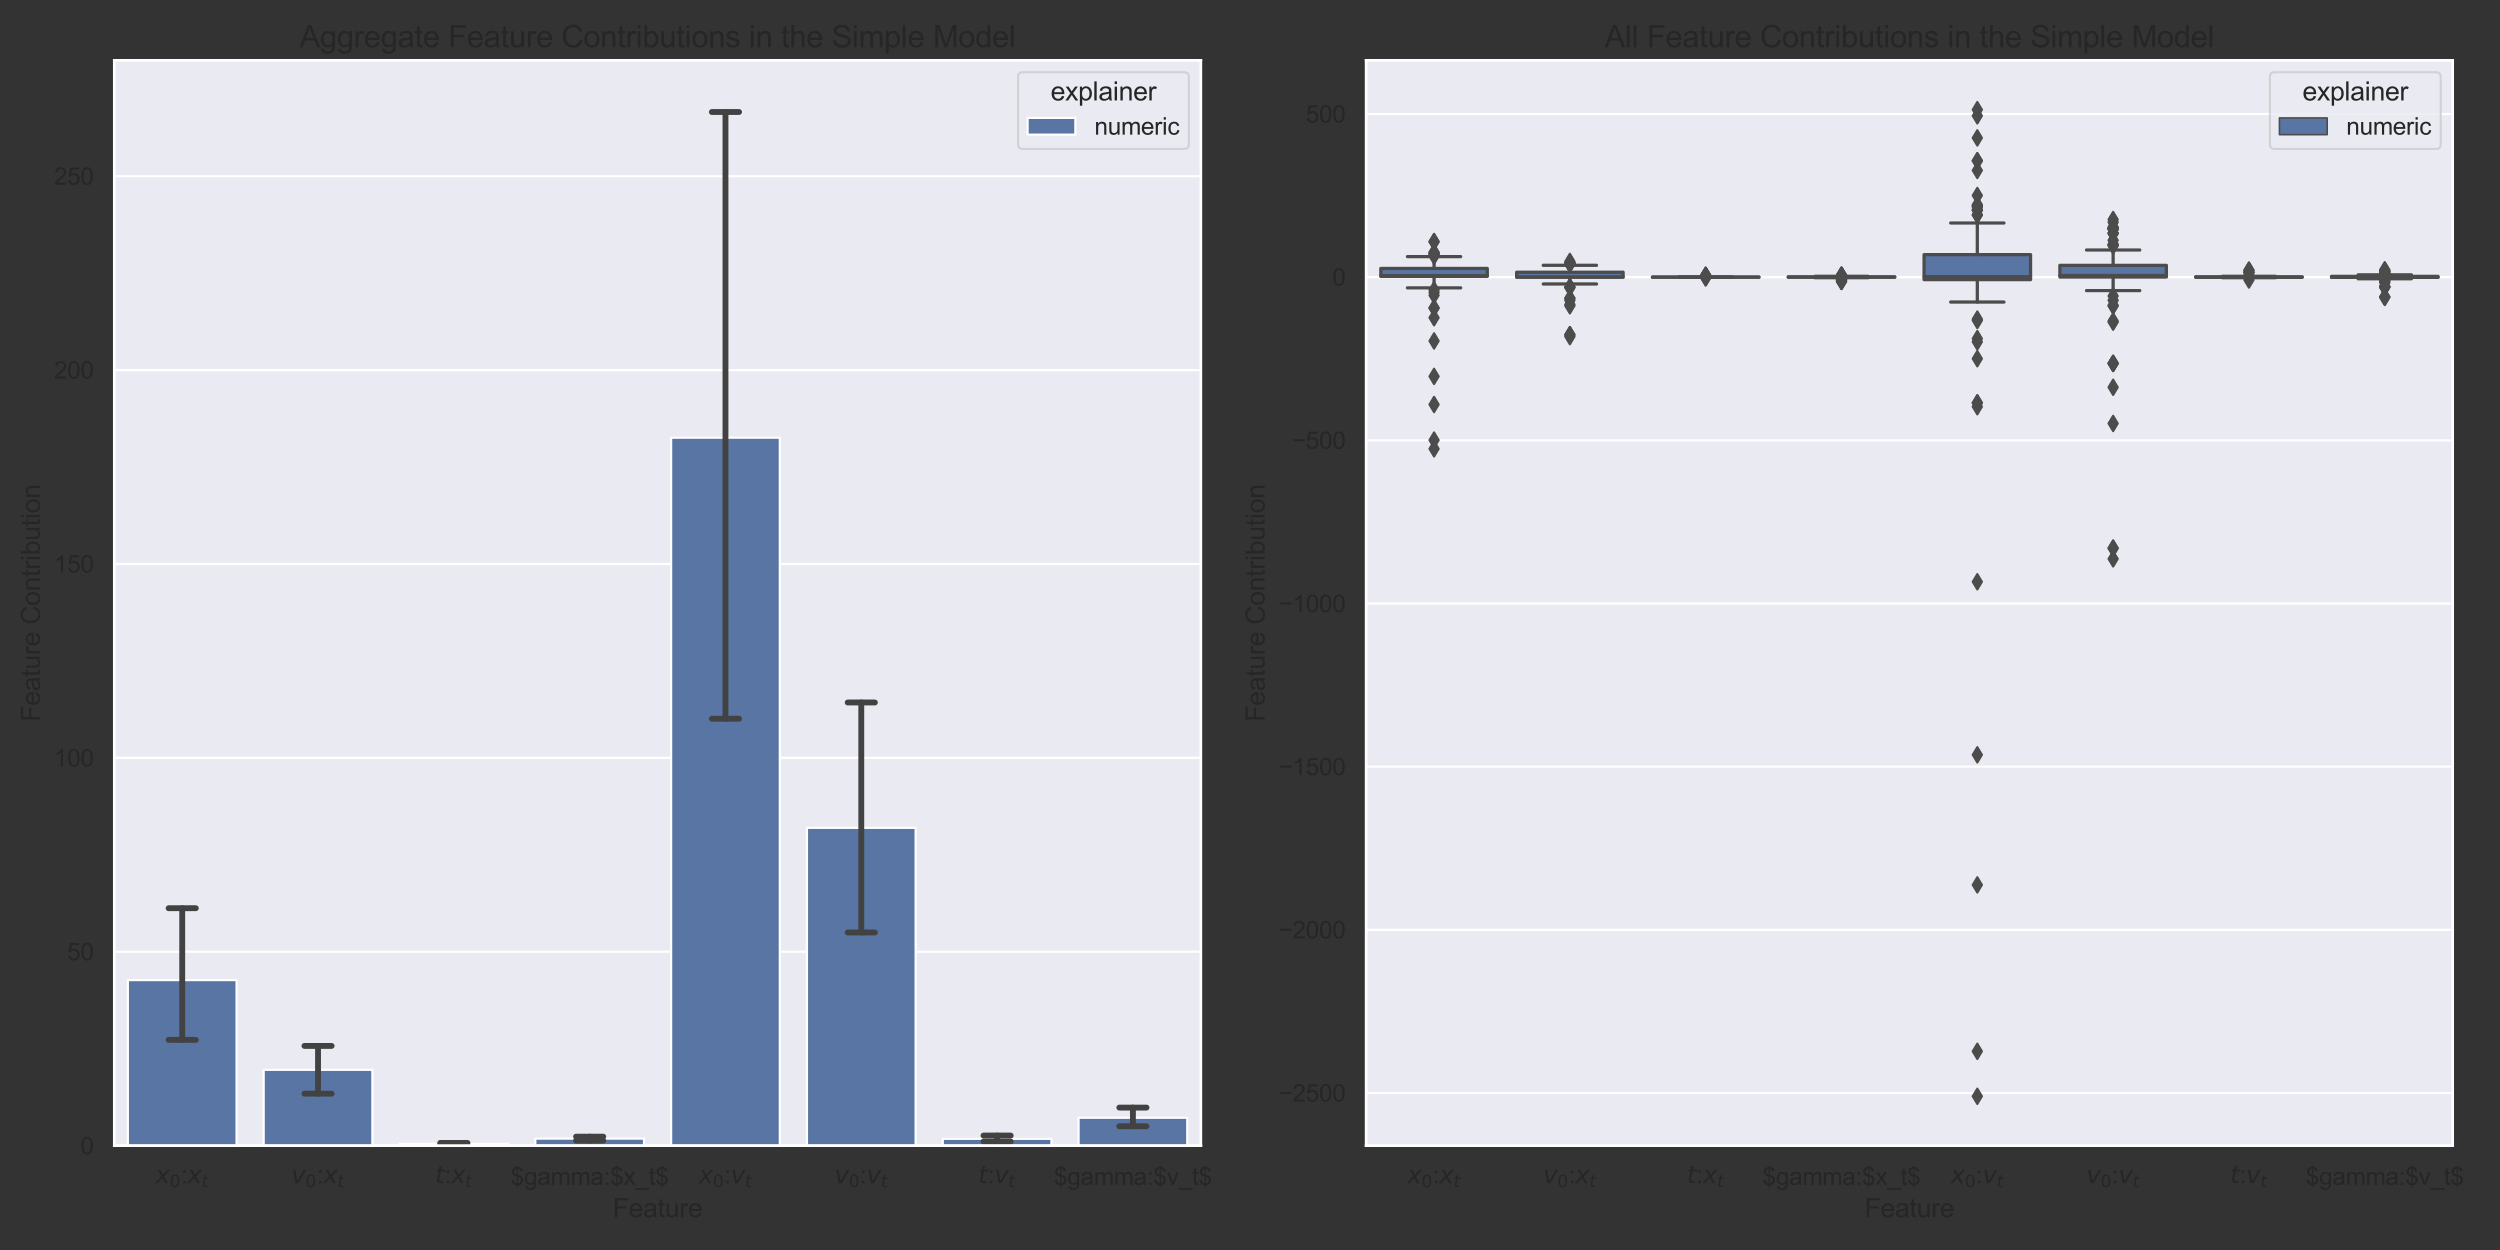<?xml version="1.0" encoding="utf-8" standalone="no"?>
<!DOCTYPE svg PUBLIC "-//W3C//DTD SVG 1.1//EN"
  "http://www.w3.org/Graphics/SVG/1.1/DTD/svg11.dtd">
<svg height="576pt" version="1.1" viewBox="0 0 1152 576" width="1152pt" xmlns="http://www.w3.org/2000/svg" xmlns:xlink="http://www.w3.org/1999/xlink">
 <rect x="0" y="0" width="1152" height="576" fill="#333333" stroke="none"/>
 <defs>
  <style type="text/css">*{stroke-linecap:butt;stroke-linejoin:round;}</style>
 </defs>
 <g id="figure_1">
  <g id="patch_1">
   <path d="M 0 576 
L 1152 576 
L 1152 0 
L 0 0 
z
" style="fill:none;"/>
  </g>
  <g id="axes_1">
   <g id="patch_2">
    <path d="M 52.675 527.9 
L 553.339 527.9 
L 553.339 27.8 
L 52.675 27.8 
z
" style="fill:#eaeaf2;"/>
   </g>
   <g id="matplotlib.axis_1">
    <g id="xtick_1">
     <g id="text_1">
      <!-- $x_0$:$x_t$ -->
      <g style="fill:#262626;" transform="translate(71.646 545.274)scale(0.11 -0.11)">
       <defs>
        <path d="M 3841 3500 
L 2234 1784 
L 3219 0 
L 2559 0 
L 1819 1388 
L 531 0 
L -166 0 
L 1556 1844 
L 641 3500 
L 1300 3500 
L 1972 2234 
L 3144 3500 
L 3841 3500 
z
" id="DejaVuSans-Oblique-78" transform="scale(0.016)"/>
        <path d="M 2034 4250 
Q 1547 4250 1301 3770 
Q 1056 3291 1056 2328 
Q 1056 1369 1301 889 
Q 1547 409 2034 409 
Q 2525 409 2770 889 
Q 3016 1369 3016 2328 
Q 3016 3291 2770 3770 
Q 2525 4250 2034 4250 
z
M 2034 4750 
Q 2819 4750 3233 4129 
Q 3647 3509 3647 2328 
Q 3647 1150 3233 529 
Q 2819 -91 2034 -91 
Q 1250 -91 836 529 
Q 422 1150 422 2328 
Q 422 3509 836 4129 
Q 1250 4750 2034 4750 
z
" id="DejaVuSans-30" transform="scale(0.016)"/>
        <path d="M 578 2678 
L 578 3319 
L 1219 3319 
L 1219 2678 
L 578 2678 
z
M 578 0 
L 578 641 
L 1219 641 
L 1219 0 
L 578 0 
z
" id="ArialMT-3a" transform="scale(0.016)"/>
        <path d="M 2706 3500 
L 2619 3053 
L 1472 3053 
L 1100 1153 
Q 1081 1047 1072 975 
Q 1063 903 1063 863 
Q 1063 663 1183 572 
Q 1303 481 1569 481 
L 2150 481 
L 2053 0 
L 1503 0 
Q 991 0 739 200 
Q 488 400 488 806 
Q 488 878 497 964 
Q 506 1050 525 1153 
L 897 3053 
L 409 3053 
L 500 3500 
L 978 3500 
L 1172 4494 
L 1747 4494 
L 1556 3500 
L 2706 3500 
z
" id="DejaVuSans-Oblique-74" transform="scale(0.016)"/>
       </defs>
       <use transform="translate(0 0.312)" xlink:href="#DejaVuSans-Oblique-78"/>
       <use transform="translate(59.18 -16.094)scale(0.7)" xlink:href="#DejaVuSans-30"/>
       <use transform="translate(106.45 0.312)" xlink:href="#ArialMT-3a"/>
       <use transform="translate(134.233 0.312)" xlink:href="#DejaVuSans-Oblique-78"/>
       <use transform="translate(193.413 -16.094)scale(0.7)" xlink:href="#DejaVuSans-Oblique-74"/>
      </g>
     </g>
    </g>
    <g id="xtick_2">
     <g id="text_2">
      <!-- $v_0$:$x_t$ -->
      <g style="fill:#262626;" transform="translate(134.229 545.274)scale(0.11 -0.11)">
       <defs>
        <path d="M 459 3500 
L 1069 3500 
L 1581 525 
L 3256 3500 
L 3866 3500 
L 1875 0 
L 1100 0 
L 459 3500 
z
" id="DejaVuSans-Oblique-76" transform="scale(0.016)"/>
       </defs>
       <use transform="translate(0 0.312)" xlink:href="#DejaVuSans-Oblique-76"/>
       <use transform="translate(59.18 -16.094)scale(0.7)" xlink:href="#DejaVuSans-30"/>
       <use transform="translate(106.45 0.312)" xlink:href="#ArialMT-3a"/>
       <use transform="translate(134.233 0.312)" xlink:href="#DejaVuSans-Oblique-78"/>
       <use transform="translate(193.413 -16.094)scale(0.7)" xlink:href="#DejaVuSans-Oblique-74"/>
      </g>
     </g>
    </g>
    <g id="xtick_3">
     <g id="text_3">
      <!-- $t$:$x_t$ -->
      <g style="fill:#262626;" transform="translate(200.497 545.274)scale(0.11 -0.11)">
       <use transform="translate(0 0.781)" xlink:href="#DejaVuSans-Oblique-74"/>
       <use transform="translate(39.209 0.781)" xlink:href="#ArialMT-3a"/>
       <use transform="translate(66.992 0.781)" xlink:href="#DejaVuSans-Oblique-78"/>
       <use transform="translate(126.172 -15.625)scale(0.7)" xlink:href="#DejaVuSans-Oblique-74"/>
      </g>
     </g>
    </g>
    <g id="xtick_4">
     <g id="text_4">
      <!-- $gamma:$x_t$ -->
      <g style="fill:#262626;" transform="translate(235.337 545.999)scale(0.11 -0.11)">
       <defs>
        <path d="M 1594 -659 
L 1594 -97 
Q 1172 -44 908 92 
Q 644 228 451 531 
Q 259 834 228 1272 
L 794 1378 
Q 859 925 1025 713 
Q 1263 413 1594 378 
L 1594 2169 
Q 1247 2234 884 2438 
Q 616 2588 470 2853 
Q 325 3119 325 3456 
Q 325 4056 750 4428 
Q 1034 4678 1594 4734 
L 1594 5003 
L 1925 5003 
L 1925 4734 
Q 2416 4688 2703 4447 
Q 3072 4141 3147 3606 
L 2566 3519 
Q 2516 3850 2358 4026 
Q 2200 4203 1925 4259 
L 1925 2638 
Q 2350 2531 2488 2472 
Q 2750 2356 2915 2190 
Q 3081 2025 3170 1797 
Q 3259 1569 3259 1303 
Q 3259 719 2887 328 
Q 2516 -63 1925 -91 
L 1925 -659 
L 1594 -659 
z
M 1594 4266 
Q 1266 4216 1077 4003 
Q 888 3791 888 3500 
Q 888 3213 1048 3019 
Q 1209 2825 1594 2709 
L 1594 4266 
z
M 1925 378 
Q 2253 419 2467 662 
Q 2681 906 2681 1266 
Q 2681 1572 2529 1758 
Q 2378 1944 1925 2091 
L 1925 378 
z
" id="ArialMT-24" transform="scale(0.016)"/>
        <path d="M 319 -275 
L 866 -356 
Q 900 -609 1056 -725 
Q 1266 -881 1628 -881 
Q 2019 -881 2231 -725 
Q 2444 -569 2519 -288 
Q 2563 -116 2559 434 
Q 2191 0 1641 0 
Q 956 0 581 494 
Q 206 988 206 1678 
Q 206 2153 378 2554 
Q 550 2956 876 3175 
Q 1203 3394 1644 3394 
Q 2231 3394 2613 2919 
L 2613 3319 
L 3131 3319 
L 3131 450 
Q 3131 -325 2973 -648 
Q 2816 -972 2473 -1159 
Q 2131 -1347 1631 -1347 
Q 1038 -1347 672 -1080 
Q 306 -813 319 -275 
z
M 784 1719 
Q 784 1066 1043 766 
Q 1303 466 1694 466 
Q 2081 466 2343 764 
Q 2606 1063 2606 1700 
Q 2606 2309 2336 2618 
Q 2066 2928 1684 2928 
Q 1309 2928 1046 2623 
Q 784 2319 784 1719 
z
" id="ArialMT-67" transform="scale(0.016)"/>
        <path d="M 2588 409 
Q 2275 144 1986 34 
Q 1697 -75 1366 -75 
Q 819 -75 525 192 
Q 231 459 231 875 
Q 231 1119 342 1320 
Q 453 1522 633 1644 
Q 813 1766 1038 1828 
Q 1203 1872 1538 1913 
Q 2219 1994 2541 2106 
Q 2544 2222 2544 2253 
Q 2544 2597 2384 2738 
Q 2169 2928 1744 2928 
Q 1347 2928 1158 2789 
Q 969 2650 878 2297 
L 328 2372 
Q 403 2725 575 2942 
Q 747 3159 1072 3276 
Q 1397 3394 1825 3394 
Q 2250 3394 2515 3294 
Q 2781 3194 2906 3042 
Q 3031 2891 3081 2659 
Q 3109 2516 3109 2141 
L 3109 1391 
Q 3109 606 3145 398 
Q 3181 191 3288 0 
L 2700 0 
Q 2613 175 2588 409 
z
M 2541 1666 
Q 2234 1541 1622 1453 
Q 1275 1403 1131 1340 
Q 988 1278 909 1158 
Q 831 1038 831 891 
Q 831 666 1001 516 
Q 1172 366 1500 366 
Q 1825 366 2078 508 
Q 2331 650 2450 897 
Q 2541 1088 2541 1459 
L 2541 1666 
z
" id="ArialMT-61" transform="scale(0.016)"/>
        <path d="M 422 0 
L 422 3319 
L 925 3319 
L 925 2853 
Q 1081 3097 1340 3245 
Q 1600 3394 1931 3394 
Q 2300 3394 2536 3241 
Q 2772 3088 2869 2813 
Q 3263 3394 3894 3394 
Q 4388 3394 4653 3120 
Q 4919 2847 4919 2278 
L 4919 0 
L 4359 0 
L 4359 2091 
Q 4359 2428 4304 2576 
Q 4250 2725 4106 2815 
Q 3963 2906 3769 2906 
Q 3419 2906 3187 2673 
Q 2956 2441 2956 1928 
L 2956 0 
L 2394 0 
L 2394 2156 
Q 2394 2531 2256 2718 
Q 2119 2906 1806 2906 
Q 1569 2906 1367 2781 
Q 1166 2656 1075 2415 
Q 984 2175 984 1722 
L 984 0 
L 422 0 
z
" id="ArialMT-6d" transform="scale(0.016)"/>
        <path d="M 47 0 
L 1259 1725 
L 138 3319 
L 841 3319 
L 1350 2541 
Q 1494 2319 1581 2169 
Q 1719 2375 1834 2534 
L 2394 3319 
L 3066 3319 
L 1919 1756 
L 3153 0 
L 2463 0 
L 1781 1031 
L 1600 1309 
L 728 0 
L 47 0 
z
" id="ArialMT-78" transform="scale(0.016)"/>
        <path d="M -97 -1272 
L -97 -866 
L 3631 -866 
L 3631 -1272 
L -97 -1272 
z
" id="ArialMT-5f" transform="scale(0.016)"/>
        <path d="M 1650 503 
L 1731 6 
Q 1494 -44 1306 -44 
Q 1000 -44 831 53 
Q 663 150 594 308 
Q 525 466 525 972 
L 525 2881 
L 113 2881 
L 113 3319 
L 525 3319 
L 525 4141 
L 1084 4478 
L 1084 3319 
L 1650 3319 
L 1650 2881 
L 1084 2881 
L 1084 941 
Q 1084 700 1114 631 
Q 1144 563 1211 522 
Q 1278 481 1403 481 
Q 1497 481 1650 503 
z
" id="ArialMT-74" transform="scale(0.016)"/>
       </defs>
       <use xlink:href="#ArialMT-24"/>
       <use x="55.615" xlink:href="#ArialMT-67"/>
       <use x="111.23" xlink:href="#ArialMT-61"/>
       <use x="166.846" xlink:href="#ArialMT-6d"/>
       <use x="250.146" xlink:href="#ArialMT-6d"/>
       <use x="333.447" xlink:href="#ArialMT-61"/>
       <use x="389.062" xlink:href="#ArialMT-3a"/>
       <use x="416.846" xlink:href="#ArialMT-24"/>
       <use x="472.461" xlink:href="#ArialMT-78"/>
       <use x="522.461" xlink:href="#ArialMT-5f"/>
       <use x="578.076" xlink:href="#ArialMT-74"/>
       <use x="605.859" xlink:href="#ArialMT-24"/>
      </g>
     </g>
    </g>
    <g id="xtick_5">
     <g id="text_5">
      <!-- $x_0$:$v_t$ -->
      <g style="fill:#262626;" transform="translate(321.978 545.274)scale(0.11 -0.11)">
       <use transform="translate(0 0.312)" xlink:href="#DejaVuSans-Oblique-78"/>
       <use transform="translate(59.18 -16.094)scale(0.7)" xlink:href="#DejaVuSans-30"/>
       <use transform="translate(106.45 0.312)" xlink:href="#ArialMT-3a"/>
       <use transform="translate(134.233 0.312)" xlink:href="#DejaVuSans-Oblique-76"/>
       <use transform="translate(193.413 -16.094)scale(0.7)" xlink:href="#DejaVuSans-Oblique-74"/>
      </g>
     </g>
    </g>
    <g id="xtick_6">
     <g id="text_6">
      <!-- $v_0$:$v_t$ -->
      <g style="fill:#262626;" transform="translate(384.561 545.274)scale(0.11 -0.11)">
       <use transform="translate(0 0.312)" xlink:href="#DejaVuSans-Oblique-76"/>
       <use transform="translate(59.18 -16.094)scale(0.7)" xlink:href="#DejaVuSans-30"/>
       <use transform="translate(106.45 0.312)" xlink:href="#ArialMT-3a"/>
       <use transform="translate(134.233 0.312)" xlink:href="#DejaVuSans-Oblique-76"/>
       <use transform="translate(193.413 -16.094)scale(0.7)" xlink:href="#DejaVuSans-Oblique-74"/>
      </g>
     </g>
    </g>
    <g id="xtick_7">
     <g id="text_7">
      <!-- $t$:$v_t$ -->
      <g style="fill:#262626;" transform="translate(450.829 545.274)scale(0.11 -0.11)">
       <use transform="translate(0 0.781)" xlink:href="#DejaVuSans-Oblique-74"/>
       <use transform="translate(39.209 0.781)" xlink:href="#ArialMT-3a"/>
       <use transform="translate(66.992 0.781)" xlink:href="#DejaVuSans-Oblique-76"/>
       <use transform="translate(126.172 -15.625)scale(0.7)" xlink:href="#DejaVuSans-Oblique-74"/>
      </g>
     </g>
    </g>
    <g id="xtick_8">
     <g id="text_8">
      <!-- $gamma:$v_t$ -->
      <g style="fill:#262626;" transform="translate(485.669 545.999)scale(0.11 -0.11)">
       <defs>
        <path d="M 1344 0 
L 81 3319 
L 675 3319 
L 1388 1331 
Q 1503 1009 1600 663 
Q 1675 925 1809 1294 
L 2547 3319 
L 3125 3319 
L 1869 0 
L 1344 0 
z
" id="ArialMT-76" transform="scale(0.016)"/>
       </defs>
       <use xlink:href="#ArialMT-24"/>
       <use x="55.615" xlink:href="#ArialMT-67"/>
       <use x="111.23" xlink:href="#ArialMT-61"/>
       <use x="166.846" xlink:href="#ArialMT-6d"/>
       <use x="250.146" xlink:href="#ArialMT-6d"/>
       <use x="333.447" xlink:href="#ArialMT-61"/>
       <use x="389.062" xlink:href="#ArialMT-3a"/>
       <use x="416.846" xlink:href="#ArialMT-24"/>
       <use x="472.461" xlink:href="#ArialMT-76"/>
       <use x="522.461" xlink:href="#ArialMT-5f"/>
       <use x="578.076" xlink:href="#ArialMT-74"/>
       <use x="605.859" xlink:href="#ArialMT-24"/>
      </g>
     </g>
    </g>
    <g id="text_9">
     <!-- Feature -->
     <g style="fill:#262626;" transform="translate(282.331 560.903)scale(0.12 -0.12)">
      <defs>
       <path d="M 525 0 
L 525 4581 
L 3616 4581 
L 3616 4041 
L 1131 4041 
L 1131 2622 
L 3281 2622 
L 3281 2081 
L 1131 2081 
L 1131 0 
L 525 0 
z
" id="ArialMT-46" transform="scale(0.016)"/>
       <path d="M 2694 1069 
L 3275 997 
Q 3138 488 2766 206 
Q 2394 -75 1816 -75 
Q 1088 -75 661 373 
Q 234 822 234 1631 
Q 234 2469 665 2931 
Q 1097 3394 1784 3394 
Q 2450 3394 2872 2941 
Q 3294 2488 3294 1666 
Q 3294 1616 3291 1516 
L 816 1516 
Q 847 969 1125 678 
Q 1403 388 1819 388 
Q 2128 388 2347 550 
Q 2566 713 2694 1069 
z
M 847 1978 
L 2700 1978 
Q 2663 2397 2488 2606 
Q 2219 2931 1791 2931 
Q 1403 2931 1139 2672 
Q 875 2413 847 1978 
z
" id="ArialMT-65" transform="scale(0.016)"/>
       <path d="M 2597 0 
L 2597 488 
Q 2209 -75 1544 -75 
Q 1250 -75 995 37 
Q 741 150 617 320 
Q 494 491 444 738 
Q 409 903 409 1263 
L 409 3319 
L 972 3319 
L 972 1478 
Q 972 1038 1006 884 
Q 1059 663 1231 536 
Q 1403 409 1656 409 
Q 1909 409 2131 539 
Q 2353 669 2445 892 
Q 2538 1116 2538 1541 
L 2538 3319 
L 3100 3319 
L 3100 0 
L 2597 0 
z
" id="ArialMT-75" transform="scale(0.016)"/>
       <path d="M 416 0 
L 416 3319 
L 922 3319 
L 922 2816 
Q 1116 3169 1280 3281 
Q 1444 3394 1641 3394 
Q 1925 3394 2219 3213 
L 2025 2691 
Q 1819 2813 1613 2813 
Q 1428 2813 1281 2702 
Q 1134 2591 1072 2394 
Q 978 2094 978 1738 
L 978 0 
L 416 0 
z
" id="ArialMT-72" transform="scale(0.016)"/>
      </defs>
      <use xlink:href="#ArialMT-46"/>
      <use x="61.084" xlink:href="#ArialMT-65"/>
      <use x="116.699" xlink:href="#ArialMT-61"/>
      <use x="172.314" xlink:href="#ArialMT-74"/>
      <use x="200.098" xlink:href="#ArialMT-75"/>
      <use x="255.713" xlink:href="#ArialMT-72"/>
      <use x="289.014" xlink:href="#ArialMT-65"/>
     </g>
    </g>
   </g>
   <g id="matplotlib.axis_2">
    <g id="ytick_1">
     <g id="line2d_1">
      <path clip-path="url(#pda5a3d6762)" d="M 52.675 527.9 
L 553.339 527.9 
" style="fill:none;stroke:#ffffff;stroke-linecap:round;"/>
     </g>
     <g id="text_10">
      <!-- 0 -->
      <g style="fill:#262626;" transform="translate(37.058 531.837)scale(0.11 -0.11)">
       <defs>
        <path d="M 266 2259 
Q 266 3072 433 3567 
Q 600 4063 929 4331 
Q 1259 4600 1759 4600 
Q 2128 4600 2406 4451 
Q 2684 4303 2865 4023 
Q 3047 3744 3150 3342 
Q 3253 2941 3253 2259 
Q 3253 1453 3087 958 
Q 2922 463 2592 192 
Q 2263 -78 1759 -78 
Q 1097 -78 719 397 
Q 266 969 266 2259 
z
M 844 2259 
Q 844 1131 1108 757 
Q 1372 384 1759 384 
Q 2147 384 2411 759 
Q 2675 1134 2675 2259 
Q 2675 3391 2411 3762 
Q 2147 4134 1753 4134 
Q 1366 4134 1134 3806 
Q 844 3388 844 2259 
z
" id="ArialMT-30" transform="scale(0.016)"/>
       </defs>
       <use xlink:href="#ArialMT-30"/>
      </g>
     </g>
    </g>
    <g id="ytick_2">
     <g id="line2d_2">
      <path clip-path="url(#pda5a3d6762)" d="M 52.675 438.559 
L 553.339 438.559 
" style="fill:none;stroke:#ffffff;stroke-linecap:round;"/>
     </g>
     <g id="text_11">
      <!-- 50 -->
      <g style="fill:#262626;" transform="translate(30.941 442.496)scale(0.11 -0.11)">
       <defs>
        <path d="M 266 1200 
L 856 1250 
Q 922 819 1161 601 
Q 1400 384 1738 384 
Q 2144 384 2425 690 
Q 2706 997 2706 1503 
Q 2706 1984 2436 2262 
Q 2166 2541 1728 2541 
Q 1456 2541 1237 2417 
Q 1019 2294 894 2097 
L 366 2166 
L 809 4519 
L 3088 4519 
L 3088 3981 
L 1259 3981 
L 1013 2750 
Q 1425 3038 1878 3038 
Q 2478 3038 2890 2622 
Q 3303 2206 3303 1553 
Q 3303 931 2941 478 
Q 2500 -78 1738 -78 
Q 1113 -78 717 272 
Q 322 622 266 1200 
z
" id="ArialMT-35" transform="scale(0.016)"/>
       </defs>
       <use xlink:href="#ArialMT-35"/>
       <use x="55.615" xlink:href="#ArialMT-30"/>
      </g>
     </g>
    </g>
    <g id="ytick_3">
     <g id="line2d_3">
      <path clip-path="url(#pda5a3d6762)" d="M 52.675 349.218 
L 553.339 349.218 
" style="fill:none;stroke:#ffffff;stroke-linecap:round;"/>
     </g>
     <g id="text_12">
      <!-- 100 -->
      <g style="fill:#262626;" transform="translate(24.824 353.154)scale(0.11 -0.11)">
       <defs>
        <path d="M 2384 0 
L 1822 0 
L 1822 3584 
Q 1619 3391 1289 3197 
Q 959 3003 697 2906 
L 697 3450 
Q 1169 3672 1522 3987 
Q 1875 4303 2022 4600 
L 2384 4600 
L 2384 0 
z
" id="ArialMT-31" transform="scale(0.016)"/>
       </defs>
       <use xlink:href="#ArialMT-31"/>
       <use x="55.615" xlink:href="#ArialMT-30"/>
       <use x="111.23" xlink:href="#ArialMT-30"/>
      </g>
     </g>
    </g>
    <g id="ytick_4">
     <g id="line2d_4">
      <path clip-path="url(#pda5a3d6762)" d="M 52.675 259.876 
L 553.339 259.876 
" style="fill:none;stroke:#ffffff;stroke-linecap:round;"/>
     </g>
     <g id="text_13">
      <!-- 150 -->
      <g style="fill:#262626;" transform="translate(24.824 263.813)scale(0.11 -0.11)">
       <use xlink:href="#ArialMT-31"/>
       <use x="55.615" xlink:href="#ArialMT-35"/>
       <use x="111.23" xlink:href="#ArialMT-30"/>
      </g>
     </g>
    </g>
    <g id="ytick_5">
     <g id="line2d_5">
      <path clip-path="url(#pda5a3d6762)" d="M 52.675 170.535 
L 553.339 170.535 
" style="fill:none;stroke:#ffffff;stroke-linecap:round;"/>
     </g>
     <g id="text_14">
      <!-- 200 -->
      <g style="fill:#262626;" transform="translate(24.824 174.472)scale(0.11 -0.11)">
       <defs>
        <path d="M 3222 541 
L 3222 0 
L 194 0 
Q 188 203 259 391 
Q 375 700 629 1000 
Q 884 1300 1366 1694 
Q 2113 2306 2375 2664 
Q 2638 3022 2638 3341 
Q 2638 3675 2398 3904 
Q 2159 4134 1775 4134 
Q 1369 4134 1125 3890 
Q 881 3647 878 3216 
L 300 3275 
Q 359 3922 746 4261 
Q 1134 4600 1788 4600 
Q 2447 4600 2831 4234 
Q 3216 3869 3216 3328 
Q 3216 3053 3103 2787 
Q 2991 2522 2730 2228 
Q 2469 1934 1863 1422 
Q 1356 997 1212 845 
Q 1069 694 975 541 
L 3222 541 
z
" id="ArialMT-32" transform="scale(0.016)"/>
       </defs>
       <use xlink:href="#ArialMT-32"/>
       <use x="55.615" xlink:href="#ArialMT-30"/>
       <use x="111.23" xlink:href="#ArialMT-30"/>
      </g>
     </g>
    </g>
    <g id="ytick_6">
     <g id="line2d_6">
      <path clip-path="url(#pda5a3d6762)" d="M 52.675 81.194 
L 553.339 81.194 
" style="fill:none;stroke:#ffffff;stroke-linecap:round;"/>
     </g>
     <g id="text_15">
      <!-- 250 -->
      <g style="fill:#262626;" transform="translate(24.824 85.131)scale(0.11 -0.11)">
       <use xlink:href="#ArialMT-32"/>
       <use x="55.615" xlink:href="#ArialMT-35"/>
       <use x="111.23" xlink:href="#ArialMT-30"/>
      </g>
     </g>
    </g>
    <g id="text_16">
     <!-- Feature Contribution -->
     <g style="fill:#262626;" transform="translate(18.439 332.543)rotate(-90)scale(0.12 -0.12)">
      <defs>
       <path id="ArialMT-20" transform="scale(0.016)"/>
       <path d="M 3763 1606 
L 4369 1453 
Q 4178 706 3683 314 
Q 3188 -78 2472 -78 
Q 1731 -78 1267 223 
Q 803 525 561 1097 
Q 319 1669 319 2325 
Q 319 3041 592 3573 
Q 866 4106 1370 4382 
Q 1875 4659 2481 4659 
Q 3169 4659 3637 4309 
Q 4106 3959 4291 3325 
L 3694 3184 
Q 3534 3684 3231 3912 
Q 2928 4141 2469 4141 
Q 1941 4141 1586 3887 
Q 1231 3634 1087 3207 
Q 944 2781 944 2328 
Q 944 1744 1114 1308 
Q 1284 872 1643 656 
Q 2003 441 2422 441 
Q 2931 441 3284 734 
Q 3638 1028 3763 1606 
z
" id="ArialMT-43" transform="scale(0.016)"/>
       <path d="M 213 1659 
Q 213 2581 725 3025 
Q 1153 3394 1769 3394 
Q 2453 3394 2887 2945 
Q 3322 2497 3322 1706 
Q 3322 1066 3130 698 
Q 2938 331 2570 128 
Q 2203 -75 1769 -75 
Q 1072 -75 642 372 
Q 213 819 213 1659 
z
M 791 1659 
Q 791 1022 1069 705 
Q 1347 388 1769 388 
Q 2188 388 2466 706 
Q 2744 1025 2744 1678 
Q 2744 2294 2464 2611 
Q 2184 2928 1769 2928 
Q 1347 2928 1069 2612 
Q 791 2297 791 1659 
z
" id="ArialMT-6f" transform="scale(0.016)"/>
       <path d="M 422 0 
L 422 3319 
L 928 3319 
L 928 2847 
Q 1294 3394 1984 3394 
Q 2284 3394 2536 3286 
Q 2788 3178 2913 3003 
Q 3038 2828 3088 2588 
Q 3119 2431 3119 2041 
L 3119 0 
L 2556 0 
L 2556 2019 
Q 2556 2363 2490 2533 
Q 2425 2703 2258 2804 
Q 2091 2906 1866 2906 
Q 1506 2906 1245 2678 
Q 984 2450 984 1813 
L 984 0 
L 422 0 
z
" id="ArialMT-6e" transform="scale(0.016)"/>
       <path d="M 425 3934 
L 425 4581 
L 988 4581 
L 988 3934 
L 425 3934 
z
M 425 0 
L 425 3319 
L 988 3319 
L 988 0 
L 425 0 
z
" id="ArialMT-69" transform="scale(0.016)"/>
       <path d="M 941 0 
L 419 0 
L 419 4581 
L 981 4581 
L 981 2947 
Q 1338 3394 1891 3394 
Q 2197 3394 2470 3270 
Q 2744 3147 2920 2923 
Q 3097 2700 3197 2384 
Q 3297 2069 3297 1709 
Q 3297 856 2875 390 
Q 2453 -75 1863 -75 
Q 1275 -75 941 416 
L 941 0 
z
M 934 1684 
Q 934 1088 1097 822 
Q 1363 388 1816 388 
Q 2184 388 2453 708 
Q 2722 1028 2722 1663 
Q 2722 2313 2464 2622 
Q 2206 2931 1841 2931 
Q 1472 2931 1203 2611 
Q 934 2291 934 1684 
z
" id="ArialMT-62" transform="scale(0.016)"/>
      </defs>
      <use xlink:href="#ArialMT-46"/>
      <use x="61.084" xlink:href="#ArialMT-65"/>
      <use x="116.699" xlink:href="#ArialMT-61"/>
      <use x="172.314" xlink:href="#ArialMT-74"/>
      <use x="200.098" xlink:href="#ArialMT-75"/>
      <use x="255.713" xlink:href="#ArialMT-72"/>
      <use x="289.014" xlink:href="#ArialMT-65"/>
      <use x="344.629" xlink:href="#ArialMT-20"/>
      <use x="372.412" xlink:href="#ArialMT-43"/>
      <use x="444.629" xlink:href="#ArialMT-6f"/>
      <use x="500.244" xlink:href="#ArialMT-6e"/>
      <use x="555.859" xlink:href="#ArialMT-74"/>
      <use x="583.643" xlink:href="#ArialMT-72"/>
      <use x="616.943" xlink:href="#ArialMT-69"/>
      <use x="639.16" xlink:href="#ArialMT-62"/>
      <use x="694.775" xlink:href="#ArialMT-75"/>
      <use x="750.391" xlink:href="#ArialMT-74"/>
      <use x="778.174" xlink:href="#ArialMT-69"/>
      <use x="800.391" xlink:href="#ArialMT-6f"/>
      <use x="856.006" xlink:href="#ArialMT-6e"/>
     </g>
    </g>
   </g>
   <g id="patch_3">
    <path clip-path="url(#pda5a3d6762)" d="M 58.933 527.9 
L 109 527.9 
L 109 451.626 
L 58.933 451.626 
z
" style="fill:#5875a4;stroke:#ffffff;stroke-linejoin:miter;"/>
   </g>
   <g id="patch_4">
    <path clip-path="url(#pda5a3d6762)" d="M 121.516 527.9 
L 171.583 527.9 
L 171.583 492.992 
L 121.516 492.992 
z
" style="fill:#5875a4;stroke:#ffffff;stroke-linejoin:miter;"/>
   </g>
   <g id="patch_5">
    <path clip-path="url(#pda5a3d6762)" d="M 184.099 527.9 
L 234.166 527.9 
L 234.166 527.068 
L 184.099 527.068 
z
" style="fill:#5875a4;stroke:#ffffff;stroke-linejoin:miter;"/>
   </g>
   <g id="patch_6">
    <path clip-path="url(#pda5a3d6762)" d="M 246.682 527.9 
L 296.749 527.9 
L 296.749 524.679 
L 246.682 524.679 
z
" style="fill:#5875a4;stroke:#ffffff;stroke-linejoin:miter;"/>
   </g>
   <g id="patch_7">
    <path clip-path="url(#pda5a3d6762)" d="M 309.265 527.9 
L 359.331 527.9 
L 359.331 201.693 
L 309.265 201.693 
z
" style="fill:#5875a4;stroke:#ffffff;stroke-linejoin:miter;"/>
   </g>
   <g id="patch_8">
    <path clip-path="url(#pda5a3d6762)" d="M 371.848 527.9 
L 421.914 527.9 
L 421.914 381.485 
L 371.848 381.485 
z
" style="fill:#5875a4;stroke:#ffffff;stroke-linejoin:miter;"/>
   </g>
   <g id="patch_9">
    <path clip-path="url(#pda5a3d6762)" d="M 434.431 527.9 
L 484.497 527.9 
L 484.497 524.791 
L 434.431 524.791 
z
" style="fill:#5875a4;stroke:#ffffff;stroke-linejoin:miter;"/>
   </g>
   <g id="patch_10">
    <path clip-path="url(#pda5a3d6762)" d="M 497.014 527.9 
L 547.08 527.9 
L 547.08 515.078 
L 497.014 515.078 
z
" style="fill:#5875a4;stroke:#ffffff;stroke-linejoin:miter;"/>
   </g>
   <g id="line2d_7">
    <path clip-path="url(#pda5a3d6762)" d="M 83.966 479.182 
L 83.966 418.51 
" style="fill:none;stroke:#424242;stroke-linecap:round;stroke-width:2.7;"/>
   </g>
   <g id="line2d_8">
    <path clip-path="url(#pda5a3d6762)" d="M 77.708 479.182 
L 90.225 479.182 
" style="fill:none;stroke:#424242;stroke-linecap:round;stroke-width:2.7;"/>
   </g>
   <g id="line2d_9">
    <path clip-path="url(#pda5a3d6762)" d="M 77.708 418.51 
L 90.225 418.51 
" style="fill:none;stroke:#424242;stroke-linecap:round;stroke-width:2.7;"/>
   </g>
   <g id="line2d_10">
    <path clip-path="url(#pda5a3d6762)" d="M 146.549 503.957 
L 146.549 481.965 
" style="fill:none;stroke:#424242;stroke-linecap:round;stroke-width:2.7;"/>
   </g>
   <g id="line2d_11">
    <path clip-path="url(#pda5a3d6762)" d="M 140.291 503.957 
L 152.808 503.957 
" style="fill:none;stroke:#424242;stroke-linecap:round;stroke-width:2.7;"/>
   </g>
   <g id="line2d_12">
    <path clip-path="url(#pda5a3d6762)" d="M 140.291 481.965 
L 152.808 481.965 
" style="fill:none;stroke:#424242;stroke-linecap:round;stroke-width:2.7;"/>
   </g>
   <g id="line2d_13">
    <path clip-path="url(#pda5a3d6762)" d="M 209.132 527.409 
L 209.132 526.657 
" style="fill:none;stroke:#424242;stroke-linecap:round;stroke-width:2.7;"/>
   </g>
   <g id="line2d_14">
    <path clip-path="url(#pda5a3d6762)" d="M 202.874 527.409 
L 215.391 527.409 
" style="fill:none;stroke:#424242;stroke-linecap:round;stroke-width:2.7;"/>
   </g>
   <g id="line2d_15">
    <path clip-path="url(#pda5a3d6762)" d="M 202.874 526.657 
L 215.391 526.657 
" style="fill:none;stroke:#424242;stroke-linecap:round;stroke-width:2.7;"/>
   </g>
   <g id="line2d_16">
    <path clip-path="url(#pda5a3d6762)" d="M 271.715 525.603 
L 271.715 523.768 
" style="fill:none;stroke:#424242;stroke-linecap:round;stroke-width:2.7;"/>
   </g>
   <g id="line2d_17">
    <path clip-path="url(#pda5a3d6762)" d="M 265.457 525.603 
L 277.974 525.603 
" style="fill:none;stroke:#424242;stroke-linecap:round;stroke-width:2.7;"/>
   </g>
   <g id="line2d_18">
    <path clip-path="url(#pda5a3d6762)" d="M 265.457 523.768 
L 277.974 523.768 
" style="fill:none;stroke:#424242;stroke-linecap:round;stroke-width:2.7;"/>
   </g>
   <g id="line2d_19">
    <path clip-path="url(#pda5a3d6762)" d="M 334.298 331.203 
L 334.298 51.614 
" style="fill:none;stroke:#424242;stroke-linecap:round;stroke-width:2.7;"/>
   </g>
   <g id="line2d_20">
    <path clip-path="url(#pda5a3d6762)" d="M 328.04 331.203 
L 340.557 331.203 
" style="fill:none;stroke:#424242;stroke-linecap:round;stroke-width:2.7;"/>
   </g>
   <g id="line2d_21">
    <path clip-path="url(#pda5a3d6762)" d="M 328.04 51.614 
L 340.557 51.614 
" style="fill:none;stroke:#424242;stroke-linecap:round;stroke-width:2.7;"/>
   </g>
   <g id="line2d_22">
    <path clip-path="url(#pda5a3d6762)" d="M 396.881 429.689 
L 396.881 323.709 
" style="fill:none;stroke:#424242;stroke-linecap:round;stroke-width:2.7;"/>
   </g>
   <g id="line2d_23">
    <path clip-path="url(#pda5a3d6762)" d="M 390.623 429.689 
L 403.14 429.689 
" style="fill:none;stroke:#424242;stroke-linecap:round;stroke-width:2.7;"/>
   </g>
   <g id="line2d_24">
    <path clip-path="url(#pda5a3d6762)" d="M 390.623 323.709 
L 403.14 323.709 
" style="fill:none;stroke:#424242;stroke-linecap:round;stroke-width:2.7;"/>
   </g>
   <g id="line2d_25">
    <path clip-path="url(#pda5a3d6762)" d="M 459.464 526.031 
L 459.464 523.261 
" style="fill:none;stroke:#424242;stroke-linecap:round;stroke-width:2.7;"/>
   </g>
   <g id="line2d_26">
    <path clip-path="url(#pda5a3d6762)" d="M 453.206 526.031 
L 465.723 526.031 
" style="fill:none;stroke:#424242;stroke-linecap:round;stroke-width:2.7;"/>
   </g>
   <g id="line2d_27">
    <path clip-path="url(#pda5a3d6762)" d="M 453.206 523.261 
L 465.723 523.261 
" style="fill:none;stroke:#424242;stroke-linecap:round;stroke-width:2.7;"/>
   </g>
   <g id="line2d_28">
    <path clip-path="url(#pda5a3d6762)" d="M 522.047 518.988 
L 522.047 510.376 
" style="fill:none;stroke:#424242;stroke-linecap:round;stroke-width:2.7;"/>
   </g>
   <g id="line2d_29">
    <path clip-path="url(#pda5a3d6762)" d="M 515.789 518.988 
L 528.305 518.988 
" style="fill:none;stroke:#424242;stroke-linecap:round;stroke-width:2.7;"/>
   </g>
   <g id="line2d_30">
    <path clip-path="url(#pda5a3d6762)" d="M 515.789 510.376 
L 528.305 510.376 
" style="fill:none;stroke:#424242;stroke-linecap:round;stroke-width:2.7;"/>
   </g>
   <g id="patch_11">
    <path d="M 52.675 527.9 
L 52.675 27.8 
" style="fill:none;stroke:#ffffff;stroke-linecap:square;stroke-linejoin:miter;stroke-width:1.25;"/>
   </g>
   <g id="patch_12">
    <path d="M 553.339 527.9 
L 553.339 27.8 
" style="fill:none;stroke:#ffffff;stroke-linecap:square;stroke-linejoin:miter;stroke-width:1.25;"/>
   </g>
   <g id="patch_13">
    <path d="M 52.675 527.9 
L 553.339 527.9 
" style="fill:none;stroke:#ffffff;stroke-linecap:square;stroke-linejoin:miter;stroke-width:1.25;"/>
   </g>
   <g id="patch_14">
    <path d="M 52.675 27.8 
L 553.339 27.8 
" style="fill:none;stroke:#ffffff;stroke-linecap:square;stroke-linejoin:miter;stroke-width:1.25;"/>
   </g>
   <g id="text_17">
    <!-- Aggregate Feature Contributions in the Simple Model -->
    <g style="fill:#262626;" transform="translate(138.037 21.8)scale(0.14 -0.14)">
     <defs>
      <path d="M -9 0 
L 1750 4581 
L 2403 4581 
L 4278 0 
L 3588 0 
L 3053 1388 
L 1138 1388 
L 634 0 
L -9 0 
z
M 1313 1881 
L 2866 1881 
L 2388 3150 
Q 2169 3728 2063 4100 
Q 1975 3659 1816 3225 
L 1313 1881 
z
" id="ArialMT-41" transform="scale(0.016)"/>
      <path d="M 197 991 
L 753 1078 
Q 800 744 1014 566 
Q 1228 388 1613 388 
Q 2000 388 2187 545 
Q 2375 703 2375 916 
Q 2375 1106 2209 1216 
Q 2094 1291 1634 1406 
Q 1016 1563 777 1677 
Q 538 1791 414 1992 
Q 291 2194 291 2438 
Q 291 2659 392 2848 
Q 494 3038 669 3163 
Q 800 3259 1026 3326 
Q 1253 3394 1513 3394 
Q 1903 3394 2198 3281 
Q 2494 3169 2634 2976 
Q 2775 2784 2828 2463 
L 2278 2388 
Q 2241 2644 2061 2787 
Q 1881 2931 1553 2931 
Q 1166 2931 1000 2803 
Q 834 2675 834 2503 
Q 834 2394 903 2306 
Q 972 2216 1119 2156 
Q 1203 2125 1616 2013 
Q 2213 1853 2448 1751 
Q 2684 1650 2818 1456 
Q 2953 1263 2953 975 
Q 2953 694 2789 445 
Q 2625 197 2315 61 
Q 2006 -75 1616 -75 
Q 969 -75 630 194 
Q 291 463 197 991 
z
" id="ArialMT-73" transform="scale(0.016)"/>
      <path d="M 422 0 
L 422 4581 
L 984 4581 
L 984 2938 
Q 1378 3394 1978 3394 
Q 2347 3394 2619 3248 
Q 2891 3103 3008 2847 
Q 3125 2591 3125 2103 
L 3125 0 
L 2563 0 
L 2563 2103 
Q 2563 2525 2380 2717 
Q 2197 2909 1863 2909 
Q 1613 2909 1392 2779 
Q 1172 2650 1078 2428 
Q 984 2206 984 1816 
L 984 0 
L 422 0 
z
" id="ArialMT-68" transform="scale(0.016)"/>
      <path d="M 288 1472 
L 859 1522 
Q 900 1178 1048 958 
Q 1197 738 1509 602 
Q 1822 466 2213 466 
Q 2559 466 2825 569 
Q 3091 672 3220 851 
Q 3350 1031 3350 1244 
Q 3350 1459 3225 1620 
Q 3100 1781 2813 1891 
Q 2628 1963 1997 2114 
Q 1366 2266 1113 2400 
Q 784 2572 623 2826 
Q 463 3081 463 3397 
Q 463 3744 659 4045 
Q 856 4347 1234 4503 
Q 1613 4659 2075 4659 
Q 2584 4659 2973 4495 
Q 3363 4331 3572 4012 
Q 3781 3694 3797 3291 
L 3216 3247 
Q 3169 3681 2898 3903 
Q 2628 4125 2100 4125 
Q 1550 4125 1298 3923 
Q 1047 3722 1047 3438 
Q 1047 3191 1225 3031 
Q 1400 2872 2139 2705 
Q 2878 2538 3153 2413 
Q 3553 2228 3743 1945 
Q 3934 1663 3934 1294 
Q 3934 928 3725 604 
Q 3516 281 3123 101 
Q 2731 -78 2241 -78 
Q 1619 -78 1198 103 
Q 778 284 539 648 
Q 300 1013 288 1472 
z
" id="ArialMT-53" transform="scale(0.016)"/>
      <path d="M 422 -1272 
L 422 3319 
L 934 3319 
L 934 2888 
Q 1116 3141 1344 3267 
Q 1572 3394 1897 3394 
Q 2322 3394 2647 3175 
Q 2972 2956 3137 2557 
Q 3303 2159 3303 1684 
Q 3303 1175 3120 767 
Q 2938 359 2589 142 
Q 2241 -75 1856 -75 
Q 1575 -75 1351 44 
Q 1128 163 984 344 
L 984 -1272 
L 422 -1272 
z
M 931 1641 
Q 931 1000 1190 694 
Q 1450 388 1819 388 
Q 2194 388 2461 705 
Q 2728 1022 2728 1688 
Q 2728 2322 2467 2637 
Q 2206 2953 1844 2953 
Q 1484 2953 1207 2617 
Q 931 2281 931 1641 
z
" id="ArialMT-70" transform="scale(0.016)"/>
      <path d="M 409 0 
L 409 4581 
L 972 4581 
L 972 0 
L 409 0 
z
" id="ArialMT-6c" transform="scale(0.016)"/>
      <path d="M 475 0 
L 475 4581 
L 1388 4581 
L 2472 1338 
Q 2622 884 2691 659 
Q 2769 909 2934 1394 
L 4031 4581 
L 4847 4581 
L 4847 0 
L 4263 0 
L 4263 3834 
L 2931 0 
L 2384 0 
L 1059 3900 
L 1059 0 
L 475 0 
z
" id="ArialMT-4d" transform="scale(0.016)"/>
      <path d="M 2575 0 
L 2575 419 
Q 2259 -75 1647 -75 
Q 1250 -75 917 144 
Q 584 363 401 755 
Q 219 1147 219 1656 
Q 219 2153 384 2558 
Q 550 2963 881 3178 
Q 1213 3394 1622 3394 
Q 1922 3394 2156 3267 
Q 2391 3141 2538 2938 
L 2538 4581 
L 3097 4581 
L 3097 0 
L 2575 0 
z
M 797 1656 
Q 797 1019 1065 703 
Q 1334 388 1700 388 
Q 2069 388 2326 689 
Q 2584 991 2584 1609 
Q 2584 2291 2321 2609 
Q 2059 2928 1675 2928 
Q 1300 2928 1048 2622 
Q 797 2316 797 1656 
z
" id="ArialMT-64" transform="scale(0.016)"/>
     </defs>
     <use xlink:href="#ArialMT-41"/>
     <use x="66.699" xlink:href="#ArialMT-67"/>
     <use x="122.314" xlink:href="#ArialMT-67"/>
     <use x="177.93" xlink:href="#ArialMT-72"/>
     <use x="211.23" xlink:href="#ArialMT-65"/>
     <use x="266.846" xlink:href="#ArialMT-67"/>
     <use x="322.461" xlink:href="#ArialMT-61"/>
     <use x="378.076" xlink:href="#ArialMT-74"/>
     <use x="405.859" xlink:href="#ArialMT-65"/>
     <use x="461.475" xlink:href="#ArialMT-20"/>
     <use x="489.258" xlink:href="#ArialMT-46"/>
     <use x="550.342" xlink:href="#ArialMT-65"/>
     <use x="605.957" xlink:href="#ArialMT-61"/>
     <use x="661.572" xlink:href="#ArialMT-74"/>
     <use x="689.355" xlink:href="#ArialMT-75"/>
     <use x="744.971" xlink:href="#ArialMT-72"/>
     <use x="778.271" xlink:href="#ArialMT-65"/>
     <use x="833.887" xlink:href="#ArialMT-20"/>
     <use x="861.67" xlink:href="#ArialMT-43"/>
     <use x="933.887" xlink:href="#ArialMT-6f"/>
     <use x="989.502" xlink:href="#ArialMT-6e"/>
     <use x="1045.117" xlink:href="#ArialMT-74"/>
     <use x="1072.9" xlink:href="#ArialMT-72"/>
     <use x="1106.201" xlink:href="#ArialMT-69"/>
     <use x="1128.418" xlink:href="#ArialMT-62"/>
     <use x="1184.033" xlink:href="#ArialMT-75"/>
     <use x="1239.648" xlink:href="#ArialMT-74"/>
     <use x="1267.432" xlink:href="#ArialMT-69"/>
     <use x="1289.648" xlink:href="#ArialMT-6f"/>
     <use x="1345.264" xlink:href="#ArialMT-6e"/>
     <use x="1400.879" xlink:href="#ArialMT-73"/>
     <use x="1450.879" xlink:href="#ArialMT-20"/>
     <use x="1478.662" xlink:href="#ArialMT-69"/>
     <use x="1500.879" xlink:href="#ArialMT-6e"/>
     <use x="1556.494" xlink:href="#ArialMT-20"/>
     <use x="1584.277" xlink:href="#ArialMT-74"/>
     <use x="1612.061" xlink:href="#ArialMT-68"/>
     <use x="1667.676" xlink:href="#ArialMT-65"/>
     <use x="1723.291" xlink:href="#ArialMT-20"/>
     <use x="1751.074" xlink:href="#ArialMT-53"/>
     <use x="1817.773" xlink:href="#ArialMT-69"/>
     <use x="1839.99" xlink:href="#ArialMT-6d"/>
     <use x="1923.291" xlink:href="#ArialMT-70"/>
     <use x="1978.906" xlink:href="#ArialMT-6c"/>
     <use x="2001.123" xlink:href="#ArialMT-65"/>
     <use x="2056.738" xlink:href="#ArialMT-20"/>
     <use x="2084.521" xlink:href="#ArialMT-4d"/>
     <use x="2167.822" xlink:href="#ArialMT-6f"/>
     <use x="2223.438" xlink:href="#ArialMT-64"/>
     <use x="2279.053" xlink:href="#ArialMT-65"/>
     <use x="2334.668" xlink:href="#ArialMT-6c"/>
    </g>
   </g>
   <g id="legend_1">
    <g id="patch_15">
     <path d="M 471.318 68.634 
L 545.639 68.634 
Q 547.839 68.634 547.839 66.434 
L 547.839 35.5 
Q 547.839 33.3 545.639 33.3 
L 471.318 33.3 
Q 469.118 33.3 469.118 35.5 
L 469.118 66.434 
Q 469.118 68.634 471.318 68.634 
z
" style="fill:#eaeaf2;opacity:0.8;stroke:#cccccc;stroke-linejoin:miter;"/>
    </g>
    <g id="text_18">
     <!-- explainer -->
     <g style="fill:#262626;" transform="translate(484.132 46.289)scale(0.12 -0.12)">
      <use xlink:href="#ArialMT-65"/>
      <use x="55.615" xlink:href="#ArialMT-78"/>
      <use x="105.615" xlink:href="#ArialMT-70"/>
      <use x="161.23" xlink:href="#ArialMT-6c"/>
      <use x="183.447" xlink:href="#ArialMT-61"/>
      <use x="239.062" xlink:href="#ArialMT-69"/>
      <use x="261.279" xlink:href="#ArialMT-6e"/>
      <use x="316.895" xlink:href="#ArialMT-65"/>
      <use x="372.51" xlink:href="#ArialMT-72"/>
     </g>
    </g>
    <g id="patch_16">
     <path d="M 473.518 62.048 
L 495.518 62.048 
L 495.518 54.348 
L 473.518 54.348 
z
" style="fill:#5875a4;stroke:#ffffff;stroke-linejoin:miter;"/>
    </g>
    <g id="text_19">
     <!-- numeric -->
     <g style="fill:#262626;" transform="translate(504.318 62.048)scale(0.11 -0.11)">
      <defs>
       <path d="M 2588 1216 
L 3141 1144 
Q 3050 572 2676 248 
Q 2303 -75 1759 -75 
Q 1078 -75 664 370 
Q 250 816 250 1647 
Q 250 2184 428 2587 
Q 606 2991 970 3192 
Q 1334 3394 1763 3394 
Q 2303 3394 2647 3120 
Q 2991 2847 3088 2344 
L 2541 2259 
Q 2463 2594 2264 2762 
Q 2066 2931 1784 2931 
Q 1359 2931 1093 2626 
Q 828 2322 828 1663 
Q 828 994 1084 691 
Q 1341 388 1753 388 
Q 2084 388 2306 591 
Q 2528 794 2588 1216 
z
" id="ArialMT-63" transform="scale(0.016)"/>
      </defs>
      <use xlink:href="#ArialMT-6e"/>
      <use x="55.615" xlink:href="#ArialMT-75"/>
      <use x="111.23" xlink:href="#ArialMT-6d"/>
      <use x="194.531" xlink:href="#ArialMT-65"/>
      <use x="250.146" xlink:href="#ArialMT-72"/>
      <use x="283.447" xlink:href="#ArialMT-69"/>
      <use x="305.664" xlink:href="#ArialMT-63"/>
     </g>
    </g>
   </g>
  </g>
  <g id="axes_2">
   <g id="patch_17">
    <path d="M 629.525 527.9 
L 1130.189 527.9 
L 1130.189 27.8 
L 629.525 27.8 
z
" style="fill:#eaeaf2;"/>
   </g>
   <g id="matplotlib.axis_3">
    <g id="xtick_9">
     <g id="text_20">
      <!-- $x_0$:$x_t$ -->
      <g style="fill:#262626;" transform="translate(648.496 545.274)scale(0.11 -0.11)">
       <use transform="translate(0 0.312)" xlink:href="#DejaVuSans-Oblique-78"/>
       <use transform="translate(59.18 -16.094)scale(0.7)" xlink:href="#DejaVuSans-30"/>
       <use transform="translate(106.45 0.312)" xlink:href="#ArialMT-3a"/>
       <use transform="translate(134.233 0.312)" xlink:href="#DejaVuSans-Oblique-78"/>
       <use transform="translate(193.413 -16.094)scale(0.7)" xlink:href="#DejaVuSans-Oblique-74"/>
      </g>
     </g>
    </g>
    <g id="xtick_10">
     <g id="text_21">
      <!-- $v_0$:$x_t$ -->
      <g style="fill:#262626;" transform="translate(711.079 545.274)scale(0.11 -0.11)">
       <use transform="translate(0 0.312)" xlink:href="#DejaVuSans-Oblique-76"/>
       <use transform="translate(59.18 -16.094)scale(0.7)" xlink:href="#DejaVuSans-30"/>
       <use transform="translate(106.45 0.312)" xlink:href="#ArialMT-3a"/>
       <use transform="translate(134.233 0.312)" xlink:href="#DejaVuSans-Oblique-78"/>
       <use transform="translate(193.413 -16.094)scale(0.7)" xlink:href="#DejaVuSans-Oblique-74"/>
      </g>
     </g>
    </g>
    <g id="xtick_11">
     <g id="text_22">
      <!-- $t$:$x_t$ -->
      <g style="fill:#262626;" transform="translate(777.347 545.274)scale(0.11 -0.11)">
       <use transform="translate(0 0.781)" xlink:href="#DejaVuSans-Oblique-74"/>
       <use transform="translate(39.209 0.781)" xlink:href="#ArialMT-3a"/>
       <use transform="translate(66.992 0.781)" xlink:href="#DejaVuSans-Oblique-78"/>
       <use transform="translate(126.172 -15.625)scale(0.7)" xlink:href="#DejaVuSans-Oblique-74"/>
      </g>
     </g>
    </g>
    <g id="xtick_12">
     <g id="text_23">
      <!-- $gamma:$x_t$ -->
      <g style="fill:#262626;" transform="translate(812.187 545.999)scale(0.11 -0.11)">
       <use xlink:href="#ArialMT-24"/>
       <use x="55.615" xlink:href="#ArialMT-67"/>
       <use x="111.23" xlink:href="#ArialMT-61"/>
       <use x="166.846" xlink:href="#ArialMT-6d"/>
       <use x="250.146" xlink:href="#ArialMT-6d"/>
       <use x="333.447" xlink:href="#ArialMT-61"/>
       <use x="389.062" xlink:href="#ArialMT-3a"/>
       <use x="416.846" xlink:href="#ArialMT-24"/>
       <use x="472.461" xlink:href="#ArialMT-78"/>
       <use x="522.461" xlink:href="#ArialMT-5f"/>
       <use x="578.076" xlink:href="#ArialMT-74"/>
       <use x="605.859" xlink:href="#ArialMT-24"/>
      </g>
     </g>
    </g>
    <g id="xtick_13">
     <g id="text_24">
      <!-- $x_0$:$v_t$ -->
      <g style="fill:#262626;" transform="translate(898.828 545.274)scale(0.11 -0.11)">
       <use transform="translate(0 0.312)" xlink:href="#DejaVuSans-Oblique-78"/>
       <use transform="translate(59.18 -16.094)scale(0.7)" xlink:href="#DejaVuSans-30"/>
       <use transform="translate(106.45 0.312)" xlink:href="#ArialMT-3a"/>
       <use transform="translate(134.233 0.312)" xlink:href="#DejaVuSans-Oblique-76"/>
       <use transform="translate(193.413 -16.094)scale(0.7)" xlink:href="#DejaVuSans-Oblique-74"/>
      </g>
     </g>
    </g>
    <g id="xtick_14">
     <g id="text_25">
      <!-- $v_0$:$v_t$ -->
      <g style="fill:#262626;" transform="translate(961.411 545.274)scale(0.11 -0.11)">
       <use transform="translate(0 0.312)" xlink:href="#DejaVuSans-Oblique-76"/>
       <use transform="translate(59.18 -16.094)scale(0.7)" xlink:href="#DejaVuSans-30"/>
       <use transform="translate(106.45 0.312)" xlink:href="#ArialMT-3a"/>
       <use transform="translate(134.233 0.312)" xlink:href="#DejaVuSans-Oblique-76"/>
       <use transform="translate(193.413 -16.094)scale(0.7)" xlink:href="#DejaVuSans-Oblique-74"/>
      </g>
     </g>
    </g>
    <g id="xtick_15">
     <g id="text_26">
      <!-- $t$:$v_t$ -->
      <g style="fill:#262626;" transform="translate(1027.679 545.274)scale(0.11 -0.11)">
       <use transform="translate(0 0.781)" xlink:href="#DejaVuSans-Oblique-74"/>
       <use transform="translate(39.209 0.781)" xlink:href="#ArialMT-3a"/>
       <use transform="translate(66.992 0.781)" xlink:href="#DejaVuSans-Oblique-76"/>
       <use transform="translate(126.172 -15.625)scale(0.7)" xlink:href="#DejaVuSans-Oblique-74"/>
      </g>
     </g>
    </g>
    <g id="xtick_16">
     <g id="text_27">
      <!-- $gamma:$v_t$ -->
      <g style="fill:#262626;" transform="translate(1062.519 545.999)scale(0.11 -0.11)">
       <use xlink:href="#ArialMT-24"/>
       <use x="55.615" xlink:href="#ArialMT-67"/>
       <use x="111.23" xlink:href="#ArialMT-61"/>
       <use x="166.846" xlink:href="#ArialMT-6d"/>
       <use x="250.146" xlink:href="#ArialMT-6d"/>
       <use x="333.447" xlink:href="#ArialMT-61"/>
       <use x="389.062" xlink:href="#ArialMT-3a"/>
       <use x="416.846" xlink:href="#ArialMT-24"/>
       <use x="472.461" xlink:href="#ArialMT-76"/>
       <use x="522.461" xlink:href="#ArialMT-5f"/>
       <use x="578.076" xlink:href="#ArialMT-74"/>
       <use x="605.859" xlink:href="#ArialMT-24"/>
      </g>
     </g>
    </g>
    <g id="text_28">
     <!-- Feature -->
     <g style="fill:#262626;" transform="translate(859.181 560.903)scale(0.12 -0.12)">
      <use xlink:href="#ArialMT-46"/>
      <use x="61.084" xlink:href="#ArialMT-65"/>
      <use x="116.699" xlink:href="#ArialMT-61"/>
      <use x="172.314" xlink:href="#ArialMT-74"/>
      <use x="200.098" xlink:href="#ArialMT-75"/>
      <use x="255.713" xlink:href="#ArialMT-72"/>
      <use x="289.014" xlink:href="#ArialMT-65"/>
     </g>
    </g>
   </g>
   <g id="matplotlib.axis_4">
    <g id="ytick_7">
     <g id="line2d_31">
      <path clip-path="url(#p0f63c5cae4)" d="M 629.525 503.649 
L 1130.189 503.649 
" style="fill:none;stroke:#ffffff;stroke-linecap:round;"/>
     </g>
     <g id="text_29">
      <!-- −2500 -->
      <g style="fill:#262626;" transform="translate(589.132 507.586)scale(0.11 -0.11)">
       <defs>
        <path d="M 3381 1997 
L 356 1997 
L 356 2522 
L 3381 2522 
L 3381 1997 
z
" id="ArialMT-2212" transform="scale(0.016)"/>
       </defs>
       <use xlink:href="#ArialMT-2212"/>
       <use x="58.398" xlink:href="#ArialMT-32"/>
       <use x="114.014" xlink:href="#ArialMT-35"/>
       <use x="169.629" xlink:href="#ArialMT-30"/>
       <use x="225.244" xlink:href="#ArialMT-30"/>
      </g>
     </g>
    </g>
    <g id="ytick_8">
     <g id="line2d_32">
      <path clip-path="url(#p0f63c5cae4)" d="M 629.525 428.464 
L 1130.189 428.464 
" style="fill:none;stroke:#ffffff;stroke-linecap:round;"/>
     </g>
     <g id="text_30">
      <!-- −2000 -->
      <g style="fill:#262626;" transform="translate(589.132 432.401)scale(0.11 -0.11)">
       <use xlink:href="#ArialMT-2212"/>
       <use x="58.398" xlink:href="#ArialMT-32"/>
       <use x="114.014" xlink:href="#ArialMT-30"/>
       <use x="169.629" xlink:href="#ArialMT-30"/>
       <use x="225.244" xlink:href="#ArialMT-30"/>
      </g>
     </g>
    </g>
    <g id="ytick_9">
     <g id="line2d_33">
      <path clip-path="url(#p0f63c5cae4)" d="M 629.525 353.278 
L 1130.189 353.278 
" style="fill:none;stroke:#ffffff;stroke-linecap:round;"/>
     </g>
     <g id="text_31">
      <!-- −1500 -->
      <g style="fill:#262626;" transform="translate(589.132 357.215)scale(0.11 -0.11)">
       <use xlink:href="#ArialMT-2212"/>
       <use x="58.398" xlink:href="#ArialMT-31"/>
       <use x="114.014" xlink:href="#ArialMT-35"/>
       <use x="169.629" xlink:href="#ArialMT-30"/>
       <use x="225.244" xlink:href="#ArialMT-30"/>
      </g>
     </g>
    </g>
    <g id="ytick_10">
     <g id="line2d_34">
      <path clip-path="url(#p0f63c5cae4)" d="M 629.525 278.092 
L 1130.189 278.092 
" style="fill:none;stroke:#ffffff;stroke-linecap:round;"/>
     </g>
     <g id="text_32">
      <!-- −1000 -->
      <g style="fill:#262626;" transform="translate(589.132 282.029)scale(0.11 -0.11)">
       <use xlink:href="#ArialMT-2212"/>
       <use x="58.398" xlink:href="#ArialMT-31"/>
       <use x="114.014" xlink:href="#ArialMT-30"/>
       <use x="169.629" xlink:href="#ArialMT-30"/>
       <use x="225.244" xlink:href="#ArialMT-30"/>
      </g>
     </g>
    </g>
    <g id="ytick_11">
     <g id="line2d_35">
      <path clip-path="url(#p0f63c5cae4)" d="M 629.525 202.907 
L 1130.189 202.907 
" style="fill:none;stroke:#ffffff;stroke-linecap:round;"/>
     </g>
     <g id="text_33">
      <!-- −500 -->
      <g style="fill:#262626;" transform="translate(595.249 206.843)scale(0.11 -0.11)">
       <use xlink:href="#ArialMT-2212"/>
       <use x="58.398" xlink:href="#ArialMT-35"/>
       <use x="114.014" xlink:href="#ArialMT-30"/>
       <use x="169.629" xlink:href="#ArialMT-30"/>
      </g>
     </g>
    </g>
    <g id="ytick_12">
     <g id="line2d_36">
      <path clip-path="url(#p0f63c5cae4)" d="M 629.525 127.721 
L 1130.189 127.721 
" style="fill:none;stroke:#ffffff;stroke-linecap:round;"/>
     </g>
     <g id="text_34">
      <!-- 0 -->
      <g style="fill:#262626;" transform="translate(613.908 131.658)scale(0.11 -0.11)">
       <use xlink:href="#ArialMT-30"/>
      </g>
     </g>
    </g>
    <g id="ytick_13">
     <g id="line2d_37">
      <path clip-path="url(#p0f63c5cae4)" d="M 629.525 52.535 
L 1130.189 52.535 
" style="fill:none;stroke:#ffffff;stroke-linecap:round;"/>
     </g>
     <g id="text_35">
      <!-- 500 -->
      <g style="fill:#262626;" transform="translate(601.674 56.472)scale(0.11 -0.11)">
       <use xlink:href="#ArialMT-35"/>
       <use x="55.615" xlink:href="#ArialMT-30"/>
       <use x="111.23" xlink:href="#ArialMT-30"/>
      </g>
     </g>
    </g>
    <g id="text_36">
     <!-- Feature Contribution -->
     <g style="fill:#262626;" transform="translate(582.747 332.543)rotate(-90)scale(0.12 -0.12)">
      <use xlink:href="#ArialMT-46"/>
      <use x="61.084" xlink:href="#ArialMT-65"/>
      <use x="116.699" xlink:href="#ArialMT-61"/>
      <use x="172.314" xlink:href="#ArialMT-74"/>
      <use x="200.098" xlink:href="#ArialMT-75"/>
      <use x="255.713" xlink:href="#ArialMT-72"/>
      <use x="289.014" xlink:href="#ArialMT-65"/>
      <use x="344.629" xlink:href="#ArialMT-20"/>
      <use x="372.412" xlink:href="#ArialMT-43"/>
      <use x="444.629" xlink:href="#ArialMT-6f"/>
      <use x="500.244" xlink:href="#ArialMT-6e"/>
      <use x="555.859" xlink:href="#ArialMT-74"/>
      <use x="583.643" xlink:href="#ArialMT-72"/>
      <use x="616.943" xlink:href="#ArialMT-69"/>
      <use x="639.16" xlink:href="#ArialMT-62"/>
      <use x="694.775" xlink:href="#ArialMT-75"/>
      <use x="750.391" xlink:href="#ArialMT-74"/>
      <use x="778.174" xlink:href="#ArialMT-69"/>
      <use x="800.391" xlink:href="#ArialMT-6f"/>
      <use x="856.006" xlink:href="#ArialMT-6e"/>
     </g>
    </g>
   </g>
   <g id="patch_18">
    <path clip-path="url(#p0f63c5cae4)" d="M 636.284 127.36 
L 685.349 127.36 
L 685.349 123.694 
L 636.284 123.694 
L 636.284 127.36 
z
" style="fill:#5875a4;stroke:#4c4c4c;stroke-linejoin:miter;stroke-width:1.5;"/>
   </g>
   <g id="patch_19">
    <path clip-path="url(#p0f63c5cae4)" d="M 698.867 127.747 
L 747.932 127.747 
L 747.932 125.441 
L 698.867 125.441 
L 698.867 127.747 
z
" style="fill:#5875a4;stroke:#4c4c4c;stroke-linejoin:miter;stroke-width:1.5;"/>
   </g>
   <g id="patch_20">
    <path clip-path="url(#p0f63c5cae4)" d="M 761.45 127.728 
L 810.515 127.728 
L 810.515 127.682 
L 761.45 127.682 
L 761.45 127.728 
z
" style="fill:#5875a4;stroke:#4c4c4c;stroke-linejoin:miter;stroke-width:1.5;"/>
   </g>
   <g id="patch_21">
    <path clip-path="url(#p0f63c5cae4)" d="M 824.033 127.728 
L 873.098 127.728 
L 873.098 127.551 
L 824.033 127.551 
L 824.033 127.728 
z
" style="fill:#5875a4;stroke:#4c4c4c;stroke-linejoin:miter;stroke-width:1.5;"/>
   </g>
   <g id="patch_22">
    <path clip-path="url(#p0f63c5cae4)" d="M 886.616 128.858 
L 935.681 128.858 
L 935.681 117.337 
L 886.616 117.337 
L 886.616 128.858 
z
" style="fill:#5875a4;stroke:#4c4c4c;stroke-linejoin:miter;stroke-width:1.5;"/>
   </g>
   <g id="patch_23">
    <path clip-path="url(#p0f63c5cae4)" d="M 949.199 127.652 
L 998.264 127.652 
L 998.264 122.268 
L 949.199 122.268 
L 949.199 127.652 
z
" style="fill:#5875a4;stroke:#4c4c4c;stroke-linejoin:miter;stroke-width:1.5;"/>
   </g>
   <g id="patch_24">
    <path clip-path="url(#p0f63c5cae4)" d="M 1011.782 127.769 
L 1060.847 127.769 
L 1060.847 127.584 
L 1011.782 127.584 
L 1011.782 127.769 
z
" style="fill:#5875a4;stroke:#4c4c4c;stroke-linejoin:miter;stroke-width:1.5;"/>
   </g>
   <g id="patch_25">
    <path clip-path="url(#p0f63c5cae4)" d="M 1074.365 127.817 
L 1123.43 127.817 
L 1123.43 127.342 
L 1074.365 127.342 
L 1074.365 127.817 
z
" style="fill:#5875a4;stroke:#4c4c4c;stroke-linejoin:miter;stroke-width:1.5;"/>
   </g>
   <g id="patch_26">
    <path clip-path="url(#p0f63c5cae4)" d="M 660.816 127.721 
L 660.816 127.721 
L 660.816 127.721 
L 660.816 127.721 
z
" style="fill:#5875a4;stroke:#4c4c4c;stroke-linejoin:miter;stroke-width:0.75;"/>
   </g>
   <g id="line2d_38">
    <path clip-path="url(#p0f63c5cae4)" d="M 660.816 127.36 
L 660.816 132.647 
" style="fill:none;stroke:#4c4c4c;stroke-linecap:round;stroke-width:1.5;"/>
   </g>
   <g id="line2d_39">
    <path clip-path="url(#p0f63c5cae4)" d="M 660.816 123.694 
L 660.816 118.244 
" style="fill:none;stroke:#4c4c4c;stroke-linecap:round;stroke-width:1.5;"/>
   </g>
   <g id="line2d_40">
    <path clip-path="url(#p0f63c5cae4)" d="M 648.55 132.647 
L 673.083 132.647 
" style="fill:none;stroke:#4c4c4c;stroke-linecap:round;stroke-width:1.5;"/>
   </g>
   <g id="line2d_41">
    <path clip-path="url(#p0f63c5cae4)" d="M 648.55 118.244 
L 673.083 118.244 
" style="fill:none;stroke:#4c4c4c;stroke-linecap:round;stroke-width:1.5;"/>
   </g>
   <g id="line2d_42">
    <defs>
     <path d="M 0 3.536 
L 2.121 0 
L 0 -3.536 
L -2.121 0 
z
" id="mc69469e3be" style="stroke:#4c4c4c;stroke-linejoin:miter;"/>
    </defs>
    <g clip-path="url(#p0f63c5cae4)">
     <use style="fill:#4c4c4c;stroke:#4c4c4c;stroke-linejoin:miter;" x="660.816" xlink:href="#mc69469e3be" y="141.928"/>
     <use style="fill:#4c4c4c;stroke:#4c4c4c;stroke-linejoin:miter;" x="660.816" xlink:href="#mc69469e3be" y="206.821"/>
     <use style="fill:#4c4c4c;stroke:#4c4c4c;stroke-linejoin:miter;" x="660.816" xlink:href="#mc69469e3be" y="157.109"/>
     <use style="fill:#4c4c4c;stroke:#4c4c4c;stroke-linejoin:miter;" x="660.816" xlink:href="#mc69469e3be" y="141.928"/>
     <use style="fill:#4c4c4c;stroke:#4c4c4c;stroke-linejoin:miter;" x="660.816" xlink:href="#mc69469e3be" y="186.389"/>
     <use style="fill:#4c4c4c;stroke:#4c4c4c;stroke-linejoin:miter;" x="660.816" xlink:href="#mc69469e3be" y="134.756"/>
     <use style="fill:#4c4c4c;stroke:#4c4c4c;stroke-linejoin:miter;" x="660.816" xlink:href="#mc69469e3be" y="136.064"/>
     <use style="fill:#4c4c4c;stroke:#4c4c4c;stroke-linejoin:miter;" x="660.816" xlink:href="#mc69469e3be" y="133.593"/>
     <use style="fill:#4c4c4c;stroke:#4c4c4c;stroke-linejoin:miter;" x="660.816" xlink:href="#mc69469e3be" y="146.395"/>
     <use style="fill:#4c4c4c;stroke:#4c4c4c;stroke-linejoin:miter;" x="660.816" xlink:href="#mc69469e3be" y="202.798"/>
     <use style="fill:#4c4c4c;stroke:#4c4c4c;stroke-linejoin:miter;" x="660.816" xlink:href="#mc69469e3be" y="173.44"/>
     <use style="fill:#4c4c4c;stroke:#4c4c4c;stroke-linejoin:miter;" x="660.816" xlink:href="#mc69469e3be" y="116.324"/>
     <use style="fill:#4c4c4c;stroke:#4c4c4c;stroke-linejoin:miter;" x="660.816" xlink:href="#mc69469e3be" y="116.96"/>
     <use style="fill:#4c4c4c;stroke:#4c4c4c;stroke-linejoin:miter;" x="660.816" xlink:href="#mc69469e3be" y="111.459"/>
     <use style="fill:#4c4c4c;stroke:#4c4c4c;stroke-linejoin:miter;" x="660.816" xlink:href="#mc69469e3be" y="116.323"/>
     <use style="fill:#4c4c4c;stroke:#4c4c4c;stroke-linejoin:miter;" x="660.816" xlink:href="#mc69469e3be" y="111.289"/>
     <use style="fill:#4c4c4c;stroke:#4c4c4c;stroke-linejoin:miter;" x="660.816" xlink:href="#mc69469e3be" y="117.359"/>
     <use style="fill:#4c4c4c;stroke:#4c4c4c;stroke-linejoin:miter;" x="660.816" xlink:href="#mc69469e3be" y="118.019"/>
     <use style="fill:#4c4c4c;stroke:#4c4c4c;stroke-linejoin:miter;" x="660.816" xlink:href="#mc69469e3be" y="117.108"/>
    </g>
   </g>
   <g id="line2d_43">
    <path clip-path="url(#p0f63c5cae4)" d="M 723.399 127.747 
L 723.399 130.864 
" style="fill:none;stroke:#4c4c4c;stroke-linecap:round;stroke-width:1.5;"/>
   </g>
   <g id="line2d_44">
    <path clip-path="url(#p0f63c5cae4)" d="M 723.399 125.441 
L 723.399 122.253 
" style="fill:none;stroke:#4c4c4c;stroke-linecap:round;stroke-width:1.5;"/>
   </g>
   <g id="line2d_45">
    <path clip-path="url(#p0f63c5cae4)" d="M 711.133 130.864 
L 735.666 130.864 
" style="fill:none;stroke:#4c4c4c;stroke-linecap:round;stroke-width:1.5;"/>
   </g>
   <g id="line2d_46">
    <path clip-path="url(#p0f63c5cae4)" d="M 711.133 122.253 
L 735.666 122.253 
" style="fill:none;stroke:#4c4c4c;stroke-linecap:round;stroke-width:1.5;"/>
   </g>
   <g id="line2d_47">
    <g clip-path="url(#p0f63c5cae4)">
     <use style="fill:#4c4c4c;stroke:#4c4c4c;stroke-linejoin:miter;" x="723.399" xlink:href="#mc69469e3be" y="137.445"/>
     <use style="fill:#4c4c4c;stroke:#4c4c4c;stroke-linejoin:miter;" x="723.399" xlink:href="#mc69469e3be" y="155.111"/>
     <use style="fill:#4c4c4c;stroke:#4c4c4c;stroke-linejoin:miter;" x="723.399" xlink:href="#mc69469e3be" y="138.414"/>
     <use style="fill:#4c4c4c;stroke:#4c4c4c;stroke-linejoin:miter;" x="723.399" xlink:href="#mc69469e3be" y="137.445"/>
     <use style="fill:#4c4c4c;stroke:#4c4c4c;stroke-linejoin:miter;" x="723.399" xlink:href="#mc69469e3be" y="154.219"/>
     <use style="fill:#4c4c4c;stroke:#4c4c4c;stroke-linejoin:miter;" x="723.399" xlink:href="#mc69469e3be" y="132.576"/>
     <use style="fill:#4c4c4c;stroke:#4c4c4c;stroke-linejoin:miter;" x="723.399" xlink:href="#mc69469e3be" y="132.37"/>
     <use style="fill:#4c4c4c;stroke:#4c4c4c;stroke-linejoin:miter;" x="723.399" xlink:href="#mc69469e3be" y="132.06"/>
     <use style="fill:#4c4c4c;stroke:#4c4c4c;stroke-linejoin:miter;" x="723.399" xlink:href="#mc69469e3be" y="140.316"/>
     <use style="fill:#4c4c4c;stroke:#4c4c4c;stroke-linejoin:miter;" x="723.399" xlink:href="#mc69469e3be" y="154.22"/>
     <use style="fill:#4c4c4c;stroke:#4c4c4c;stroke-linejoin:miter;" x="723.399" xlink:href="#mc69469e3be" y="140.908"/>
     <use style="fill:#4c4c4c;stroke:#4c4c4c;stroke-linejoin:miter;" x="723.399" xlink:href="#mc69469e3be" y="121.357"/>
     <use style="fill:#4c4c4c;stroke:#4c4c4c;stroke-linejoin:miter;" x="723.399" xlink:href="#mc69469e3be" y="121.371"/>
     <use style="fill:#4c4c4c;stroke:#4c4c4c;stroke-linejoin:miter;" x="723.399" xlink:href="#mc69469e3be" y="121.787"/>
     <use style="fill:#4c4c4c;stroke:#4c4c4c;stroke-linejoin:miter;" x="723.399" xlink:href="#mc69469e3be" y="120.457"/>
     <use style="fill:#4c4c4c;stroke:#4c4c4c;stroke-linejoin:miter;" x="723.399" xlink:href="#mc69469e3be" y="121.198"/>
     <use style="fill:#4c4c4c;stroke:#4c4c4c;stroke-linejoin:miter;" x="723.399" xlink:href="#mc69469e3be" y="121.37"/>
     <use style="fill:#4c4c4c;stroke:#4c4c4c;stroke-linejoin:miter;" x="723.399" xlink:href="#mc69469e3be" y="121.195"/>
    </g>
   </g>
   <g id="line2d_48">
    <path clip-path="url(#p0f63c5cae4)" d="M 785.982 127.728 
L 785.982 127.769 
" style="fill:none;stroke:#4c4c4c;stroke-linecap:round;stroke-width:1.5;"/>
   </g>
   <g id="line2d_49">
    <path clip-path="url(#p0f63c5cae4)" d="M 785.982 127.682 
L 785.982 127.633 
" style="fill:none;stroke:#4c4c4c;stroke-linecap:round;stroke-width:1.5;"/>
   </g>
   <g id="line2d_50">
    <path clip-path="url(#p0f63c5cae4)" d="M 773.716 127.769 
L 798.249 127.769 
" style="fill:none;stroke:#4c4c4c;stroke-linecap:round;stroke-width:1.5;"/>
   </g>
   <g id="line2d_51">
    <path clip-path="url(#p0f63c5cae4)" d="M 773.716 127.633 
L 798.249 127.633 
" style="fill:none;stroke:#4c4c4c;stroke-linecap:round;stroke-width:1.5;"/>
   </g>
   <g id="line2d_52">
    <g clip-path="url(#p0f63c5cae4)">
     <use style="fill:#4c4c4c;stroke:#4c4c4c;stroke-linejoin:miter;" x="785.982" xlink:href="#mc69469e3be" y="127.829"/>
     <use style="fill:#4c4c4c;stroke:#4c4c4c;stroke-linejoin:miter;" x="785.982" xlink:href="#mc69469e3be" y="128.075"/>
     <use style="fill:#4c4c4c;stroke:#4c4c4c;stroke-linejoin:miter;" x="785.982" xlink:href="#mc69469e3be" y="127.136"/>
     <use style="fill:#4c4c4c;stroke:#4c4c4c;stroke-linejoin:miter;" x="785.982" xlink:href="#mc69469e3be" y="126.867"/>
     <use style="fill:#4c4c4c;stroke:#4c4c4c;stroke-linejoin:miter;" x="785.982" xlink:href="#mc69469e3be" y="127.466"/>
     <use style="fill:#4c4c4c;stroke:#4c4c4c;stroke-linejoin:miter;" x="785.982" xlink:href="#mc69469e3be" y="126.863"/>
     <use style="fill:#4c4c4c;stroke:#4c4c4c;stroke-linejoin:miter;" x="785.982" xlink:href="#mc69469e3be" y="127.553"/>
     <use style="fill:#4c4c4c;stroke:#4c4c4c;stroke-linejoin:miter;" x="785.982" xlink:href="#mc69469e3be" y="127.016"/>
     <use style="fill:#4c4c4c;stroke:#4c4c4c;stroke-linejoin:miter;" x="785.982" xlink:href="#mc69469e3be" y="127.09"/>
    </g>
   </g>
   <g id="line2d_53">
    <path clip-path="url(#p0f63c5cae4)" d="M 848.565 127.728 
L 848.565 127.965 
" style="fill:none;stroke:#4c4c4c;stroke-linecap:round;stroke-width:1.5;"/>
   </g>
   <g id="line2d_54">
    <path clip-path="url(#p0f63c5cae4)" d="M 848.565 127.551 
L 848.565 127.332 
" style="fill:none;stroke:#4c4c4c;stroke-linecap:round;stroke-width:1.5;"/>
   </g>
   <g id="line2d_55">
    <path clip-path="url(#p0f63c5cae4)" d="M 836.299 127.965 
L 860.832 127.965 
" style="fill:none;stroke:#4c4c4c;stroke-linecap:round;stroke-width:1.5;"/>
   </g>
   <g id="line2d_56">
    <path clip-path="url(#p0f63c5cae4)" d="M 836.299 127.332 
L 860.832 127.332 
" style="fill:none;stroke:#4c4c4c;stroke-linecap:round;stroke-width:1.5;"/>
   </g>
   <g id="line2d_57">
    <g clip-path="url(#p0f63c5cae4)">
     <use style="fill:#4c4c4c;stroke:#4c4c4c;stroke-linejoin:miter;" x="848.565" xlink:href="#mc69469e3be" y="128.86"/>
     <use style="fill:#4c4c4c;stroke:#4c4c4c;stroke-linejoin:miter;" x="848.565" xlink:href="#mc69469e3be" y="129.679"/>
     <use style="fill:#4c4c4c;stroke:#4c4c4c;stroke-linejoin:miter;" x="848.565" xlink:href="#mc69469e3be" y="128.59"/>
     <use style="fill:#4c4c4c;stroke:#4c4c4c;stroke-linejoin:miter;" x="848.565" xlink:href="#mc69469e3be" y="128.104"/>
     <use style="fill:#4c4c4c;stroke:#4c4c4c;stroke-linejoin:miter;" x="848.565" xlink:href="#mc69469e3be" y="128.86"/>
     <use style="fill:#4c4c4c;stroke:#4c4c4c;stroke-linejoin:miter;" x="848.565" xlink:href="#mc69469e3be" y="129.638"/>
     <use style="fill:#4c4c4c;stroke:#4c4c4c;stroke-linejoin:miter;" x="848.565" xlink:href="#mc69469e3be" y="128.29"/>
     <use style="fill:#4c4c4c;stroke:#4c4c4c;stroke-linejoin:miter;" x="848.565" xlink:href="#mc69469e3be" y="128.248"/>
     <use style="fill:#4c4c4c;stroke:#4c4c4c;stroke-linejoin:miter;" x="848.565" xlink:href="#mc69469e3be" y="128.116"/>
     <use style="fill:#4c4c4c;stroke:#4c4c4c;stroke-linejoin:miter;" x="848.565" xlink:href="#mc69469e3be" y="129.163"/>
     <use style="fill:#4c4c4c;stroke:#4c4c4c;stroke-linejoin:miter;" x="848.565" xlink:href="#mc69469e3be" y="129.638"/>
     <use style="fill:#4c4c4c;stroke:#4c4c4c;stroke-linejoin:miter;" x="848.565" xlink:href="#mc69469e3be" y="128.498"/>
     <use style="fill:#4c4c4c;stroke:#4c4c4c;stroke-linejoin:miter;" x="848.565" xlink:href="#mc69469e3be" y="127.133"/>
     <use style="fill:#4c4c4c;stroke:#4c4c4c;stroke-linejoin:miter;" x="848.565" xlink:href="#mc69469e3be" y="127.104"/>
     <use style="fill:#4c4c4c;stroke:#4c4c4c;stroke-linejoin:miter;" x="848.565" xlink:href="#mc69469e3be" y="127.133"/>
     <use style="fill:#4c4c4c;stroke:#4c4c4c;stroke-linejoin:miter;" x="848.565" xlink:href="#mc69469e3be" y="127.27"/>
     <use style="fill:#4c4c4c;stroke:#4c4c4c;stroke-linejoin:miter;" x="848.565" xlink:href="#mc69469e3be" y="126.966"/>
     <use style="fill:#4c4c4c;stroke:#4c4c4c;stroke-linejoin:miter;" x="848.565" xlink:href="#mc69469e3be" y="127.269"/>
     <use style="fill:#4c4c4c;stroke:#4c4c4c;stroke-linejoin:miter;" x="848.565" xlink:href="#mc69469e3be" y="126.744"/>
     <use style="fill:#4c4c4c;stroke:#4c4c4c;stroke-linejoin:miter;" x="848.565" xlink:href="#mc69469e3be" y="126.845"/>
     <use style="fill:#4c4c4c;stroke:#4c4c4c;stroke-linejoin:miter;" x="848.565" xlink:href="#mc69469e3be" y="126.966"/>
     <use style="fill:#4c4c4c;stroke:#4c4c4c;stroke-linejoin:miter;" x="848.565" xlink:href="#mc69469e3be" y="127.089"/>
    </g>
   </g>
   <g id="line2d_58">
    <path clip-path="url(#p0f63c5cae4)" d="M 911.148 128.858 
L 911.148 139.188 
" style="fill:none;stroke:#4c4c4c;stroke-linecap:round;stroke-width:1.5;"/>
   </g>
   <g id="line2d_59">
    <path clip-path="url(#p0f63c5cae4)" d="M 911.148 117.337 
L 911.148 102.76 
" style="fill:none;stroke:#4c4c4c;stroke-linecap:round;stroke-width:1.5;"/>
   </g>
   <g id="line2d_60">
    <path clip-path="url(#p0f63c5cae4)" d="M 898.882 139.188 
L 923.415 139.188 
" style="fill:none;stroke:#4c4c4c;stroke-linecap:round;stroke-width:1.5;"/>
   </g>
   <g id="line2d_61">
    <path clip-path="url(#p0f63c5cae4)" d="M 898.882 102.76 
L 923.415 102.76 
" style="fill:none;stroke:#4c4c4c;stroke-linecap:round;stroke-width:1.5;"/>
   </g>
   <g id="line2d_62">
    <g clip-path="url(#p0f63c5cae4)">
     <use style="fill:#4c4c4c;stroke:#4c4c4c;stroke-linejoin:miter;" x="911.148" xlink:href="#mc69469e3be" y="185.637"/>
     <use style="fill:#4c4c4c;stroke:#4c4c4c;stroke-linejoin:miter;" x="911.148" xlink:href="#mc69469e3be" y="505.168"/>
     <use style="fill:#4c4c4c;stroke:#4c4c4c;stroke-linejoin:miter;" x="911.148" xlink:href="#mc69469e3be" y="268.089"/>
     <use style="fill:#4c4c4c;stroke:#4c4c4c;stroke-linejoin:miter;" x="911.148" xlink:href="#mc69469e3be" y="147.685"/>
     <use style="fill:#4c4c4c;stroke:#4c4c4c;stroke-linejoin:miter;" x="911.148" xlink:href="#mc69469e3be" y="185.636"/>
     <use style="fill:#4c4c4c;stroke:#4c4c4c;stroke-linejoin:miter;" x="911.148" xlink:href="#mc69469e3be" y="407.761"/>
     <use style="fill:#4c4c4c;stroke:#4c4c4c;stroke-linejoin:miter;" x="911.148" xlink:href="#mc69469e3be" y="147.04"/>
     <use style="fill:#4c4c4c;stroke:#4c4c4c;stroke-linejoin:miter;" x="911.148" xlink:href="#mc69469e3be" y="157.538"/>
     <use style="fill:#4c4c4c;stroke:#4c4c4c;stroke-linejoin:miter;" x="911.148" xlink:href="#mc69469e3be" y="156.038"/>
     <use style="fill:#4c4c4c;stroke:#4c4c4c;stroke-linejoin:miter;" x="911.148" xlink:href="#mc69469e3be" y="165.283"/>
     <use style="fill:#4c4c4c;stroke:#4c4c4c;stroke-linejoin:miter;" x="911.148" xlink:href="#mc69469e3be" y="187.404"/>
     <use style="fill:#4c4c4c;stroke:#4c4c4c;stroke-linejoin:miter;" x="911.148" xlink:href="#mc69469e3be" y="484.442"/>
     <use style="fill:#4c4c4c;stroke:#4c4c4c;stroke-linejoin:miter;" x="911.148" xlink:href="#mc69469e3be" y="347.816"/>
     <use style="fill:#4c4c4c;stroke:#4c4c4c;stroke-linejoin:miter;" x="911.148" xlink:href="#mc69469e3be" y="78.53"/>
     <use style="fill:#4c4c4c;stroke:#4c4c4c;stroke-linejoin:miter;" x="911.148" xlink:href="#mc69469e3be" y="99.061"/>
     <use style="fill:#4c4c4c;stroke:#4c4c4c;stroke-linejoin:miter;" x="911.148" xlink:href="#mc69469e3be" y="90.089"/>
     <use style="fill:#4c4c4c;stroke:#4c4c4c;stroke-linejoin:miter;" x="911.148" xlink:href="#mc69469e3be" y="74.078"/>
     <use style="fill:#4c4c4c;stroke:#4c4c4c;stroke-linejoin:miter;" x="911.148" xlink:href="#mc69469e3be" y="99.062"/>
     <use style="fill:#4c4c4c;stroke:#4c4c4c;stroke-linejoin:miter;" x="911.148" xlink:href="#mc69469e3be" y="96.71"/>
     <use style="fill:#4c4c4c;stroke:#4c4c4c;stroke-linejoin:miter;" x="911.148" xlink:href="#mc69469e3be" y="96.848"/>
     <use style="fill:#4c4c4c;stroke:#4c4c4c;stroke-linejoin:miter;" x="911.148" xlink:href="#mc69469e3be" y="50.532"/>
     <use style="fill:#4c4c4c;stroke:#4c4c4c;stroke-linejoin:miter;" x="911.148" xlink:href="#mc69469e3be" y="74.077"/>
     <use style="fill:#4c4c4c;stroke:#4c4c4c;stroke-linejoin:miter;" x="911.148" xlink:href="#mc69469e3be" y="95.238"/>
     <use style="fill:#4c4c4c;stroke:#4c4c4c;stroke-linejoin:miter;" x="911.148" xlink:href="#mc69469e3be" y="53.37"/>
     <use style="fill:#4c4c4c;stroke:#4c4c4c;stroke-linejoin:miter;" x="911.148" xlink:href="#mc69469e3be" y="96.845"/>
     <use style="fill:#4c4c4c;stroke:#4c4c4c;stroke-linejoin:miter;" x="911.148" xlink:href="#mc69469e3be" y="63.545"/>
     <use style="fill:#4c4c4c;stroke:#4c4c4c;stroke-linejoin:miter;" x="911.148" xlink:href="#mc69469e3be" y="94.354"/>
     <use style="fill:#4c4c4c;stroke:#4c4c4c;stroke-linejoin:miter;" x="911.148" xlink:href="#mc69469e3be" y="95.238"/>
     <use style="fill:#4c4c4c;stroke:#4c4c4c;stroke-linejoin:miter;" x="911.148" xlink:href="#mc69469e3be" y="94.724"/>
    </g>
   </g>
   <g id="line2d_63">
    <path clip-path="url(#p0f63c5cae4)" d="M 973.731 127.652 
L 973.731 133.909 
" style="fill:none;stroke:#4c4c4c;stroke-linecap:round;stroke-width:1.5;"/>
   </g>
   <g id="line2d_64">
    <path clip-path="url(#p0f63c5cae4)" d="M 973.731 122.268 
L 973.731 115.201 
" style="fill:none;stroke:#4c4c4c;stroke-linecap:round;stroke-width:1.5;"/>
   </g>
   <g id="line2d_65">
    <path clip-path="url(#p0f63c5cae4)" d="M 961.465 133.909 
L 985.998 133.909 
" style="fill:none;stroke:#4c4c4c;stroke-linecap:round;stroke-width:1.5;"/>
   </g>
   <g id="line2d_66">
    <path clip-path="url(#p0f63c5cae4)" d="M 961.465 115.201 
L 985.998 115.201 
" style="fill:none;stroke:#4c4c4c;stroke-linecap:round;stroke-width:1.5;"/>
   </g>
   <g id="line2d_67">
    <g clip-path="url(#p0f63c5cae4)">
     <use style="fill:#4c4c4c;stroke:#4c4c4c;stroke-linejoin:miter;" x="973.731" xlink:href="#mc69469e3be" y="136.387"/>
     <use style="fill:#4c4c4c;stroke:#4c4c4c;stroke-linejoin:miter;" x="973.731" xlink:href="#mc69469e3be" y="167.47"/>
     <use style="fill:#4c4c4c;stroke:#4c4c4c;stroke-linejoin:miter;" x="973.731" xlink:href="#mc69469e3be" y="257.528"/>
     <use style="fill:#4c4c4c;stroke:#4c4c4c;stroke-linejoin:miter;" x="973.731" xlink:href="#mc69469e3be" y="178.458"/>
     <use style="fill:#4c4c4c;stroke:#4c4c4c;stroke-linejoin:miter;" x="973.731" xlink:href="#mc69469e3be" y="140.682"/>
     <use style="fill:#4c4c4c;stroke:#4c4c4c;stroke-linejoin:miter;" x="973.731" xlink:href="#mc69469e3be" y="167.471"/>
     <use style="fill:#4c4c4c;stroke:#4c4c4c;stroke-linejoin:miter;" x="973.731" xlink:href="#mc69469e3be" y="252.6"/>
     <use style="fill:#4c4c4c;stroke:#4c4c4c;stroke-linejoin:miter;" x="973.731" xlink:href="#mc69469e3be" y="138.405"/>
     <use style="fill:#4c4c4c;stroke:#4c4c4c;stroke-linejoin:miter;" x="973.731" xlink:href="#mc69469e3be" y="148.444"/>
     <use style="fill:#4c4c4c;stroke:#4c4c4c;stroke-linejoin:miter;" x="973.731" xlink:href="#mc69469e3be" y="141.014"/>
     <use style="fill:#4c4c4c;stroke:#4c4c4c;stroke-linejoin:miter;" x="973.731" xlink:href="#mc69469e3be" y="147.904"/>
     <use style="fill:#4c4c4c;stroke:#4c4c4c;stroke-linejoin:miter;" x="973.731" xlink:href="#mc69469e3be" y="167.445"/>
     <use style="fill:#4c4c4c;stroke:#4c4c4c;stroke-linejoin:miter;" x="973.731" xlink:href="#mc69469e3be" y="252.604"/>
     <use style="fill:#4c4c4c;stroke:#4c4c4c;stroke-linejoin:miter;" x="973.731" xlink:href="#mc69469e3be" y="195.13"/>
     <use style="fill:#4c4c4c;stroke:#4c4c4c;stroke-linejoin:miter;" x="973.731" xlink:href="#mc69469e3be" y="107.535"/>
     <use style="fill:#4c4c4c;stroke:#4c4c4c;stroke-linejoin:miter;" x="973.731" xlink:href="#mc69469e3be" y="105.541"/>
     <use style="fill:#4c4c4c;stroke:#4c4c4c;stroke-linejoin:miter;" x="973.731" xlink:href="#mc69469e3be" y="112.811"/>
     <use style="fill:#4c4c4c;stroke:#4c4c4c;stroke-linejoin:miter;" x="973.731" xlink:href="#mc69469e3be" y="107.499"/>
     <use style="fill:#4c4c4c;stroke:#4c4c4c;stroke-linejoin:miter;" x="973.731" xlink:href="#mc69469e3be" y="113.292"/>
     <use style="fill:#4c4c4c;stroke:#4c4c4c;stroke-linejoin:miter;" x="973.731" xlink:href="#mc69469e3be" y="105.542"/>
     <use style="fill:#4c4c4c;stroke:#4c4c4c;stroke-linejoin:miter;" x="973.731" xlink:href="#mc69469e3be" y="112.78"/>
     <use style="fill:#4c4c4c;stroke:#4c4c4c;stroke-linejoin:miter;" x="973.731" xlink:href="#mc69469e3be" y="101.159"/>
     <use style="fill:#4c4c4c;stroke:#4c4c4c;stroke-linejoin:miter;" x="973.731" xlink:href="#mc69469e3be" y="107.501"/>
     <use style="fill:#4c4c4c;stroke:#4c4c4c;stroke-linejoin:miter;" x="973.731" xlink:href="#mc69469e3be" y="105.434"/>
     <use style="fill:#4c4c4c;stroke:#4c4c4c;stroke-linejoin:miter;" x="973.731" xlink:href="#mc69469e3be" y="105.633"/>
     <use style="fill:#4c4c4c;stroke:#4c4c4c;stroke-linejoin:miter;" x="973.731" xlink:href="#mc69469e3be" y="102.4"/>
     <use style="fill:#4c4c4c;stroke:#4c4c4c;stroke-linejoin:miter;" x="973.731" xlink:href="#mc69469e3be" y="104.781"/>
     <use style="fill:#4c4c4c;stroke:#4c4c4c;stroke-linejoin:miter;" x="973.731" xlink:href="#mc69469e3be" y="104.754"/>
     <use style="fill:#4c4c4c;stroke:#4c4c4c;stroke-linejoin:miter;" x="973.731" xlink:href="#mc69469e3be" y="105.43"/>
     <use style="fill:#4c4c4c;stroke:#4c4c4c;stroke-linejoin:miter;" x="973.731" xlink:href="#mc69469e3be" y="112.655"/>
     <use style="fill:#4c4c4c;stroke:#4c4c4c;stroke-linejoin:miter;" x="973.731" xlink:href="#mc69469e3be" y="110.724"/>
    </g>
   </g>
   <g id="line2d_68">
    <path clip-path="url(#p0f63c5cae4)" d="M 1036.314 127.769 
L 1036.314 127.955 
" style="fill:none;stroke:#4c4c4c;stroke-linecap:round;stroke-width:1.5;"/>
   </g>
   <g id="line2d_69">
    <path clip-path="url(#p0f63c5cae4)" d="M 1036.314 127.584 
L 1036.314 127.315 
" style="fill:none;stroke:#4c4c4c;stroke-linecap:round;stroke-width:1.5;"/>
   </g>
   <g id="line2d_70">
    <path clip-path="url(#p0f63c5cae4)" d="M 1024.048 127.955 
L 1048.58 127.955 
" style="fill:none;stroke:#4c4c4c;stroke-linecap:round;stroke-width:1.5;"/>
   </g>
   <g id="line2d_71">
    <path clip-path="url(#p0f63c5cae4)" d="M 1024.048 127.315 
L 1048.58 127.315 
" style="fill:none;stroke:#4c4c4c;stroke-linecap:round;stroke-width:1.5;"/>
   </g>
   <g id="line2d_72">
    <g clip-path="url(#p0f63c5cae4)">
     <use style="fill:#4c4c4c;stroke:#4c4c4c;stroke-linejoin:miter;" x="1036.314" xlink:href="#mc69469e3be" y="128.073"/>
     <use style="fill:#4c4c4c;stroke:#4c4c4c;stroke-linejoin:miter;" x="1036.314" xlink:href="#mc69469e3be" y="129.027"/>
     <use style="fill:#4c4c4c;stroke:#4c4c4c;stroke-linejoin:miter;" x="1036.314" xlink:href="#mc69469e3be" y="125.617"/>
     <use style="fill:#4c4c4c;stroke:#4c4c4c;stroke-linejoin:miter;" x="1036.314" xlink:href="#mc69469e3be" y="124.528"/>
     <use style="fill:#4c4c4c;stroke:#4c4c4c;stroke-linejoin:miter;" x="1036.314" xlink:href="#mc69469e3be" y="126.844"/>
     <use style="fill:#4c4c4c;stroke:#4c4c4c;stroke-linejoin:miter;" x="1036.314" xlink:href="#mc69469e3be" y="124.513"/>
     <use style="fill:#4c4c4c;stroke:#4c4c4c;stroke-linejoin:miter;" x="1036.314" xlink:href="#mc69469e3be" y="127.235"/>
     <use style="fill:#4c4c4c;stroke:#4c4c4c;stroke-linejoin:miter;" x="1036.314" xlink:href="#mc69469e3be" y="125.43"/>
     <use style="fill:#4c4c4c;stroke:#4c4c4c;stroke-linejoin:miter;" x="1036.314" xlink:href="#mc69469e3be" y="125.515"/>
    </g>
   </g>
   <g id="line2d_73">
    <path clip-path="url(#p0f63c5cae4)" d="M 1098.897 127.817 
L 1098.897 128.461 
" style="fill:none;stroke:#4c4c4c;stroke-linecap:round;stroke-width:1.5;"/>
   </g>
   <g id="line2d_74">
    <path clip-path="url(#p0f63c5cae4)" d="M 1098.897 127.342 
L 1098.897 126.631 
" style="fill:none;stroke:#4c4c4c;stroke-linecap:round;stroke-width:1.5;"/>
   </g>
   <g id="line2d_75">
    <path clip-path="url(#p0f63c5cae4)" d="M 1086.631 128.461 
L 1111.163 128.461 
" style="fill:none;stroke:#4c4c4c;stroke-linecap:round;stroke-width:1.5;"/>
   </g>
   <g id="line2d_76">
    <path clip-path="url(#p0f63c5cae4)" d="M 1086.631 126.631 
L 1111.163 126.631 
" style="fill:none;stroke:#4c4c4c;stroke-linecap:round;stroke-width:1.5;"/>
   </g>
   <g id="line2d_77">
    <g clip-path="url(#p0f63c5cae4)">
     <use style="fill:#4c4c4c;stroke:#4c4c4c;stroke-linejoin:miter;" x="1098.897" xlink:href="#mc69469e3be" y="128.717"/>
     <use style="fill:#4c4c4c;stroke:#4c4c4c;stroke-linejoin:miter;" x="1098.897" xlink:href="#mc69469e3be" y="132.39"/>
     <use style="fill:#4c4c4c;stroke:#4c4c4c;stroke-linejoin:miter;" x="1098.897" xlink:href="#mc69469e3be" y="137.056"/>
     <use style="fill:#4c4c4c;stroke:#4c4c4c;stroke-linejoin:miter;" x="1098.897" xlink:href="#mc69469e3be" y="131.884"/>
     <use style="fill:#4c4c4c;stroke:#4c4c4c;stroke-linejoin:miter;" x="1098.897" xlink:href="#mc69469e3be" y="129.315"/>
     <use style="fill:#4c4c4c;stroke:#4c4c4c;stroke-linejoin:miter;" x="1098.897" xlink:href="#mc69469e3be" y="132.39"/>
     <use style="fill:#4c4c4c;stroke:#4c4c4c;stroke-linejoin:miter;" x="1098.897" xlink:href="#mc69469e3be" y="136.804"/>
     <use style="fill:#4c4c4c;stroke:#4c4c4c;stroke-linejoin:miter;" x="1098.897" xlink:href="#mc69469e3be" y="130.167"/>
     <use style="fill:#4c4c4c;stroke:#4c4c4c;stroke-linejoin:miter;" x="1098.897" xlink:href="#mc69469e3be" y="129.222"/>
     <use style="fill:#4c4c4c;stroke:#4c4c4c;stroke-linejoin:miter;" x="1098.897" xlink:href="#mc69469e3be" y="130.039"/>
     <use style="fill:#4c4c4c;stroke:#4c4c4c;stroke-linejoin:miter;" x="1098.897" xlink:href="#mc69469e3be" y="132.188"/>
     <use style="fill:#4c4c4c;stroke:#4c4c4c;stroke-linejoin:miter;" x="1098.897" xlink:href="#mc69469e3be" y="136.802"/>
     <use style="fill:#4c4c4c;stroke:#4c4c4c;stroke-linejoin:miter;" x="1098.897" xlink:href="#mc69469e3be" y="132.117"/>
     <use style="fill:#4c4c4c;stroke:#4c4c4c;stroke-linejoin:miter;" x="1098.897" xlink:href="#mc69469e3be" y="126.164"/>
     <use style="fill:#4c4c4c;stroke:#4c4c4c;stroke-linejoin:miter;" x="1098.897" xlink:href="#mc69469e3be" y="125.2"/>
     <use style="fill:#4c4c4c;stroke:#4c4c4c;stroke-linejoin:miter;" x="1098.897" xlink:href="#mc69469e3be" y="126.261"/>
     <use style="fill:#4c4c4c;stroke:#4c4c4c;stroke-linejoin:miter;" x="1098.897" xlink:href="#mc69469e3be" y="126.354"/>
     <use style="fill:#4c4c4c;stroke:#4c4c4c;stroke-linejoin:miter;" x="1098.897" xlink:href="#mc69469e3be" y="125.2"/>
     <use style="fill:#4c4c4c;stroke:#4c4c4c;stroke-linejoin:miter;" x="1098.897" xlink:href="#mc69469e3be" y="126.134"/>
     <use style="fill:#4c4c4c;stroke:#4c4c4c;stroke-linejoin:miter;" x="1098.897" xlink:href="#mc69469e3be" y="126.536"/>
     <use style="fill:#4c4c4c;stroke:#4c4c4c;stroke-linejoin:miter;" x="1098.897" xlink:href="#mc69469e3be" y="125.739"/>
     <use style="fill:#4c4c4c;stroke:#4c4c4c;stroke-linejoin:miter;" x="1098.897" xlink:href="#mc69469e3be" y="126.26"/>
     <use style="fill:#4c4c4c;stroke:#4c4c4c;stroke-linejoin:miter;" x="1098.897" xlink:href="#mc69469e3be" y="125.061"/>
     <use style="fill:#4c4c4c;stroke:#4c4c4c;stroke-linejoin:miter;" x="1098.897" xlink:href="#mc69469e3be" y="126.22"/>
     <use style="fill:#4c4c4c;stroke:#4c4c4c;stroke-linejoin:miter;" x="1098.897" xlink:href="#mc69469e3be" y="124.329"/>
     <use style="fill:#4c4c4c;stroke:#4c4c4c;stroke-linejoin:miter;" x="1098.897" xlink:href="#mc69469e3be" y="126.105"/>
     <use style="fill:#4c4c4c;stroke:#4c4c4c;stroke-linejoin:miter;" x="1098.897" xlink:href="#mc69469e3be" y="124.587"/>
     <use style="fill:#4c4c4c;stroke:#4c4c4c;stroke-linejoin:miter;" x="1098.897" xlink:href="#mc69469e3be" y="125.062"/>
     <use style="fill:#4c4c4c;stroke:#4c4c4c;stroke-linejoin:miter;" x="1098.897" xlink:href="#mc69469e3be" y="126.296"/>
     <use style="fill:#4c4c4c;stroke:#4c4c4c;stroke-linejoin:miter;" x="1098.897" xlink:href="#mc69469e3be" y="126.573"/>
    </g>
   </g>
   <g id="line2d_78">
    <path clip-path="url(#p0f63c5cae4)" d="M 636.284 127.015 
L 685.349 127.015 
" style="fill:none;stroke:#4c4c4c;stroke-linecap:round;stroke-width:1.5;"/>
   </g>
   <g id="line2d_79">
    <path clip-path="url(#p0f63c5cae4)" d="M 698.867 127.614 
L 747.932 127.614 
" style="fill:none;stroke:#4c4c4c;stroke-linecap:round;stroke-width:1.5;"/>
   </g>
   <g id="line2d_80">
    <path clip-path="url(#p0f63c5cae4)" d="M 761.45 127.701 
L 810.515 127.701 
" style="fill:none;stroke:#4c4c4c;stroke-linecap:round;stroke-width:1.5;"/>
   </g>
   <g id="line2d_81">
    <path clip-path="url(#p0f63c5cae4)" d="M 824.033 127.711 
L 873.098 127.711 
" style="fill:none;stroke:#4c4c4c;stroke-linecap:round;stroke-width:1.5;"/>
   </g>
   <g id="line2d_82">
    <path clip-path="url(#p0f63c5cae4)" d="M 886.616 127.467 
L 935.681 127.467 
" style="fill:none;stroke:#4c4c4c;stroke-linecap:round;stroke-width:1.5;"/>
   </g>
   <g id="line2d_83">
    <path clip-path="url(#p0f63c5cae4)" d="M 949.199 126.958 
L 998.264 126.958 
" style="fill:none;stroke:#4c4c4c;stroke-linecap:round;stroke-width:1.5;"/>
   </g>
   <g id="line2d_84">
    <path clip-path="url(#p0f63c5cae4)" d="M 1011.782 127.662 
L 1060.847 127.662 
" style="fill:none;stroke:#4c4c4c;stroke-linecap:round;stroke-width:1.5;"/>
   </g>
   <g id="line2d_85">
    <path clip-path="url(#p0f63c5cae4)" d="M 1074.365 127.696 
L 1123.43 127.696 
" style="fill:none;stroke:#4c4c4c;stroke-linecap:round;stroke-width:1.5;"/>
   </g>
   <g id="patch_27">
    <path d="M 629.525 527.9 
L 629.525 27.8 
" style="fill:none;stroke:#ffffff;stroke-linecap:square;stroke-linejoin:miter;stroke-width:1.25;"/>
   </g>
   <g id="patch_28">
    <path d="M 1130.189 527.9 
L 1130.189 27.8 
" style="fill:none;stroke:#ffffff;stroke-linecap:square;stroke-linejoin:miter;stroke-width:1.25;"/>
   </g>
   <g id="patch_29">
    <path d="M 629.525 527.9 
L 1130.189 527.9 
" style="fill:none;stroke:#ffffff;stroke-linecap:square;stroke-linejoin:miter;stroke-width:1.25;"/>
   </g>
   <g id="patch_30">
    <path d="M 629.525 27.8 
L 1130.189 27.8 
" style="fill:none;stroke:#ffffff;stroke-linecap:square;stroke-linejoin:miter;stroke-width:1.25;"/>
   </g>
   <g id="text_37">
    <!-- All Feature Contributions in the Simple Model -->
    <g style="fill:#262626;" transform="translate(739.407 21.8)scale(0.14 -0.14)">
     <use xlink:href="#ArialMT-41"/>
     <use x="66.699" xlink:href="#ArialMT-6c"/>
     <use x="88.916" xlink:href="#ArialMT-6c"/>
     <use x="111.133" xlink:href="#ArialMT-20"/>
     <use x="138.916" xlink:href="#ArialMT-46"/>
     <use x="200" xlink:href="#ArialMT-65"/>
     <use x="255.615" xlink:href="#ArialMT-61"/>
     <use x="311.23" xlink:href="#ArialMT-74"/>
     <use x="339.014" xlink:href="#ArialMT-75"/>
     <use x="394.629" xlink:href="#ArialMT-72"/>
     <use x="427.93" xlink:href="#ArialMT-65"/>
     <use x="483.545" xlink:href="#ArialMT-20"/>
     <use x="511.328" xlink:href="#ArialMT-43"/>
     <use x="583.545" xlink:href="#ArialMT-6f"/>
     <use x="639.16" xlink:href="#ArialMT-6e"/>
     <use x="694.775" xlink:href="#ArialMT-74"/>
     <use x="722.559" xlink:href="#ArialMT-72"/>
     <use x="755.859" xlink:href="#ArialMT-69"/>
     <use x="778.076" xlink:href="#ArialMT-62"/>
     <use x="833.691" xlink:href="#ArialMT-75"/>
     <use x="889.307" xlink:href="#ArialMT-74"/>
     <use x="917.09" xlink:href="#ArialMT-69"/>
     <use x="939.307" xlink:href="#ArialMT-6f"/>
     <use x="994.922" xlink:href="#ArialMT-6e"/>
     <use x="1050.537" xlink:href="#ArialMT-73"/>
     <use x="1100.537" xlink:href="#ArialMT-20"/>
     <use x="1128.32" xlink:href="#ArialMT-69"/>
     <use x="1150.537" xlink:href="#ArialMT-6e"/>
     <use x="1206.152" xlink:href="#ArialMT-20"/>
     <use x="1233.936" xlink:href="#ArialMT-74"/>
     <use x="1261.719" xlink:href="#ArialMT-68"/>
     <use x="1317.334" xlink:href="#ArialMT-65"/>
     <use x="1372.949" xlink:href="#ArialMT-20"/>
     <use x="1400.732" xlink:href="#ArialMT-53"/>
     <use x="1467.432" xlink:href="#ArialMT-69"/>
     <use x="1489.648" xlink:href="#ArialMT-6d"/>
     <use x="1572.949" xlink:href="#ArialMT-70"/>
     <use x="1628.564" xlink:href="#ArialMT-6c"/>
     <use x="1650.781" xlink:href="#ArialMT-65"/>
     <use x="1706.396" xlink:href="#ArialMT-20"/>
     <use x="1734.18" xlink:href="#ArialMT-4d"/>
     <use x="1817.48" xlink:href="#ArialMT-6f"/>
     <use x="1873.096" xlink:href="#ArialMT-64"/>
     <use x="1928.711" xlink:href="#ArialMT-65"/>
     <use x="1984.326" xlink:href="#ArialMT-6c"/>
    </g>
   </g>
   <g id="legend_2">
    <g id="patch_31">
     <path d="M 1048.168 68.634 
L 1122.489 68.634 
Q 1124.689 68.634 1124.689 66.434 
L 1124.689 35.5 
Q 1124.689 33.3 1122.489 33.3 
L 1048.168 33.3 
Q 1045.968 33.3 1045.968 35.5 
L 1045.968 66.434 
Q 1045.968 68.634 1048.168 68.634 
z
" style="fill:#eaeaf2;opacity:0.8;stroke:#cccccc;stroke-linejoin:miter;"/>
    </g>
    <g id="text_38">
     <!-- explainer -->
     <g style="fill:#262626;" transform="translate(1060.982 46.289)scale(0.12 -0.12)">
      <use xlink:href="#ArialMT-65"/>
      <use x="55.615" xlink:href="#ArialMT-78"/>
      <use x="105.615" xlink:href="#ArialMT-70"/>
      <use x="161.23" xlink:href="#ArialMT-6c"/>
      <use x="183.447" xlink:href="#ArialMT-61"/>
      <use x="239.062" xlink:href="#ArialMT-69"/>
      <use x="261.279" xlink:href="#ArialMT-6e"/>
      <use x="316.895" xlink:href="#ArialMT-65"/>
      <use x="372.51" xlink:href="#ArialMT-72"/>
     </g>
    </g>
    <g id="patch_32">
     <path d="M 1050.368 62.048 
L 1072.368 62.048 
L 1072.368 54.348 
L 1050.368 54.348 
z
" style="fill:#5875a4;stroke:#4c4c4c;stroke-linejoin:miter;stroke-width:0.75;"/>
    </g>
    <g id="text_39">
     <!-- numeric -->
     <g style="fill:#262626;" transform="translate(1081.168 62.048)scale(0.11 -0.11)">
      <use xlink:href="#ArialMT-6e"/>
      <use x="55.615" xlink:href="#ArialMT-75"/>
      <use x="111.23" xlink:href="#ArialMT-6d"/>
      <use x="194.531" xlink:href="#ArialMT-65"/>
      <use x="250.146" xlink:href="#ArialMT-72"/>
      <use x="283.447" xlink:href="#ArialMT-69"/>
      <use x="305.664" xlink:href="#ArialMT-63"/>
     </g>
    </g>
   </g>
  </g>
 </g>
 <defs>
  <clipPath id="pda5a3d6762">
   <rect height="500.1" width="500.664" x="52.675" y="27.8"/>
  </clipPath>
  <clipPath id="p0f63c5cae4">
   <rect height="500.1" width="500.664" x="629.525" y="27.8"/>
  </clipPath>
 </defs>
</svg>
